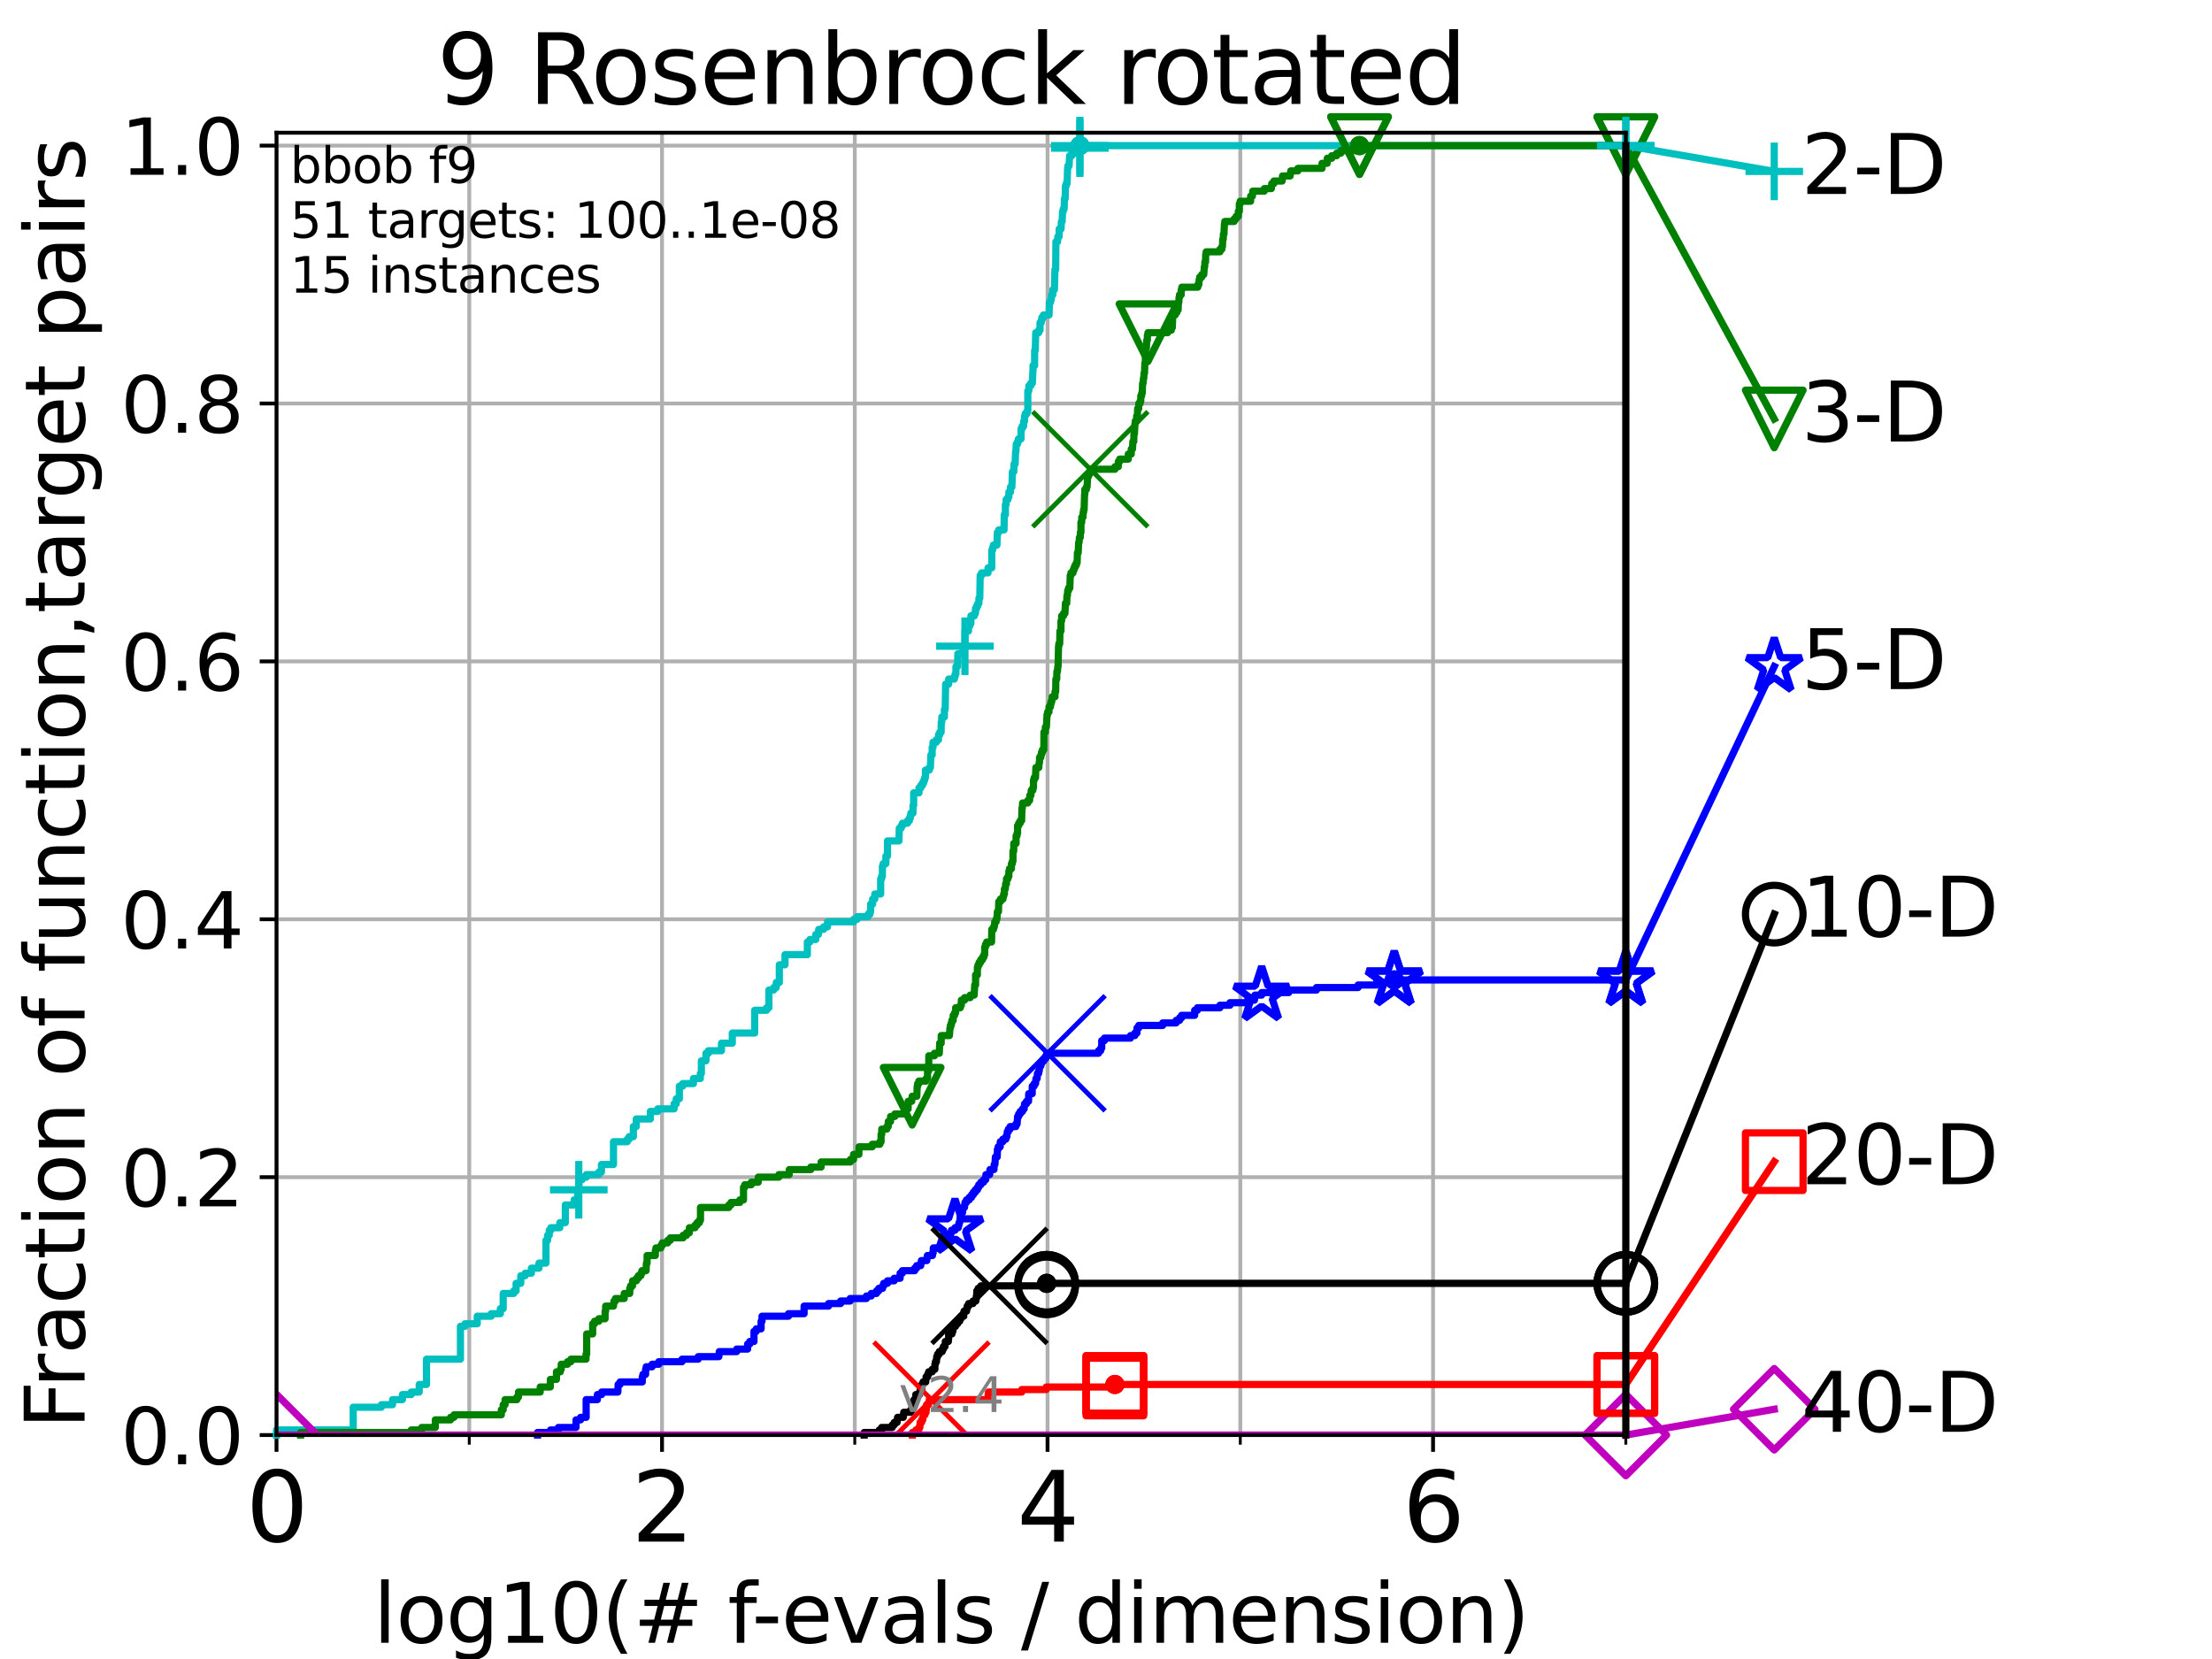 <?xml version="1.0" encoding="utf-8" standalone="no"?>
<!DOCTYPE svg PUBLIC "-//W3C//DTD SVG 1.1//EN"
  "http://www.w3.org/Graphics/SVG/1.1/DTD/svg11.dtd">
<svg height="345.6pt" version="1.1" viewBox="0 0 460.8 345.6" width="460.8pt" xmlns="http://www.w3.org/2000/svg" xmlns:xlink="http://www.w3.org/1999/xlink">
 <defs>
  <style type="text/css">*{stroke-linecap:butt;stroke-linejoin:round;}</style>
 </defs>
 <g id="figure_1">
  <g id="patch_1">
   <path d="M 0 345.6 
L 460.8 345.6 
L 460.8 0 
L 0 0 
z
" style="fill:#ffffff;"/>
  </g>
  <g id="axes_1">
   <g id="patch_2">
    <path d="M 57.6 298.944 
L 338.688 298.944 
L 338.688 27.648 
L 57.6 27.648 
z
" style="fill:#ffffff;"/>
   </g>
   <g id="matplotlib.axis_1">
    <g id="xtick_1">
     <g id="line2d_1">
      <path clip-path="url(#p81c4543236)" d="M 57.6 298.944 
L 57.6 27.648 
" style="fill:none;stroke:#b0b0b0;stroke-linecap:square;stroke-width:0.8;"/>
     </g>
     <g id="line2d_2">
      <defs>
       <path d="M 0 0 
L 0 3.5 
" id="mf8de565509" style="stroke:#000000;stroke-width:0.8;"/>
      </defs>
      <g>
       <use style="stroke:#000000;stroke-width:0.8;" x="57.6" xlink:href="#mf8de565509" y="298.944"/>
      </g>
     </g>
     <g id="text_1">
      <!-- 0 -->
      <g transform="translate(51.237 321.141)scale(0.2 -0.2)">
       <defs>
        <path d="M 2034 4250 
Q 1547 4250 1301 3770 
Q 1056 3291 1056 2328 
Q 1056 1369 1301 889 
Q 1547 409 2034 409 
Q 2525 409 2770 889 
Q 3016 1369 3016 2328 
Q 3016 3291 2770 3770 
Q 2525 4250 2034 4250 
z
M 2034 4750 
Q 2819 4750 3233 4129 
Q 3647 3509 3647 2328 
Q 3647 1150 3233 529 
Q 2819 -91 2034 -91 
Q 1250 -91 836 529 
Q 422 1150 422 2328 
Q 422 3509 836 4129 
Q 1250 4750 2034 4750 
z
" id="DejaVuSans-30" transform="scale(0.016)"/>
       </defs>
       <use xlink:href="#DejaVuSans-30"/>
      </g>
     </g>
    </g>
    <g id="xtick_2">
     <g id="line2d_3">
      <path clip-path="url(#p81c4543236)" d="M 137.911 298.944 
L 137.911 27.648 
" style="fill:none;stroke:#b0b0b0;stroke-linecap:square;stroke-width:0.8;"/>
     </g>
     <g id="line2d_4">
      <g>
       <use style="stroke:#000000;stroke-width:0.8;" x="137.911" xlink:href="#mf8de565509" y="298.944"/>
      </g>
     </g>
     <g id="text_2">
      <!-- 2 -->
      <g transform="translate(131.548 321.141)scale(0.2 -0.2)">
       <defs>
        <path d="M 1228 531 
L 3431 531 
L 3431 0 
L 469 0 
L 469 531 
Q 828 903 1448 1529 
Q 2069 2156 2228 2338 
Q 2531 2678 2651 2914 
Q 2772 3150 2772 3378 
Q 2772 3750 2511 3984 
Q 2250 4219 1831 4219 
Q 1534 4219 1204 4116 
Q 875 4013 500 3803 
L 500 4441 
Q 881 4594 1212 4672 
Q 1544 4750 1819 4750 
Q 2544 4750 2975 4387 
Q 3406 4025 3406 3419 
Q 3406 3131 3298 2873 
Q 3191 2616 2906 2266 
Q 2828 2175 2409 1742 
Q 1991 1309 1228 531 
z
" id="DejaVuSans-32" transform="scale(0.016)"/>
       </defs>
       <use xlink:href="#DejaVuSans-32"/>
      </g>
     </g>
    </g>
    <g id="xtick_3">
     <g id="line2d_5">
      <path clip-path="url(#p81c4543236)" d="M 218.222 298.944 
L 218.222 27.648 
" style="fill:none;stroke:#b0b0b0;stroke-linecap:square;stroke-width:0.8;"/>
     </g>
     <g id="line2d_6">
      <g>
       <use style="stroke:#000000;stroke-width:0.8;" x="218.222" xlink:href="#mf8de565509" y="298.944"/>
      </g>
     </g>
     <g id="text_3">
      <!-- 4 -->
      <g transform="translate(211.859 321.141)scale(0.2 -0.2)">
       <defs>
        <path d="M 2419 4116 
L 825 1625 
L 2419 1625 
L 2419 4116 
z
M 2253 4666 
L 3047 4666 
L 3047 1625 
L 3713 1625 
L 3713 1100 
L 3047 1100 
L 3047 0 
L 2419 0 
L 2419 1100 
L 313 1100 
L 313 1709 
L 2253 4666 
z
" id="DejaVuSans-34" transform="scale(0.016)"/>
       </defs>
       <use xlink:href="#DejaVuSans-34"/>
      </g>
     </g>
    </g>
    <g id="xtick_4">
     <g id="line2d_7">
      <path clip-path="url(#p81c4543236)" d="M 298.533 298.944 
L 298.533 27.648 
" style="fill:none;stroke:#b0b0b0;stroke-linecap:square;stroke-width:0.8;"/>
     </g>
     <g id="line2d_8">
      <g>
       <use style="stroke:#000000;stroke-width:0.8;" x="298.533" xlink:href="#mf8de565509" y="298.944"/>
      </g>
     </g>
     <g id="text_4">
      <!-- 6 -->
      <g transform="translate(292.17 321.141)scale(0.2 -0.2)">
       <defs>
        <path d="M 2113 2584 
Q 1688 2584 1439 2293 
Q 1191 2003 1191 1497 
Q 1191 994 1439 701 
Q 1688 409 2113 409 
Q 2538 409 2786 701 
Q 3034 994 3034 1497 
Q 3034 2003 2786 2293 
Q 2538 2584 2113 2584 
z
M 3366 4563 
L 3366 3988 
Q 3128 4100 2886 4159 
Q 2644 4219 2406 4219 
Q 1781 4219 1451 3797 
Q 1122 3375 1075 2522 
Q 1259 2794 1537 2939 
Q 1816 3084 2150 3084 
Q 2853 3084 3261 2657 
Q 3669 2231 3669 1497 
Q 3669 778 3244 343 
Q 2819 -91 2113 -91 
Q 1303 -91 875 529 
Q 447 1150 447 2328 
Q 447 3434 972 4092 
Q 1497 4750 2381 4750 
Q 2619 4750 2861 4703 
Q 3103 4656 3366 4563 
z
" id="DejaVuSans-36" transform="scale(0.016)"/>
       </defs>
       <use xlink:href="#DejaVuSans-36"/>
      </g>
     </g>
    </g>
    <g id="xtick_5">
     <g id="line2d_9">
      <path clip-path="url(#p81c4543236)" d="M 97.755 298.944 
L 97.755 27.648 
" style="fill:none;stroke:#b0b0b0;stroke-linecap:square;stroke-width:0.8;"/>
     </g>
     <g id="line2d_10">
      <defs>
       <path d="M 0 0 
L 0 2 
" id="mf842669d8f" style="stroke:#000000;stroke-width:0.6;"/>
      </defs>
      <g>
       <use style="stroke:#000000;stroke-width:0.6;" x="97.755" xlink:href="#mf842669d8f" y="298.944"/>
      </g>
     </g>
    </g>
    <g id="xtick_6">
     <g id="line2d_11">
      <path clip-path="url(#p81c4543236)" d="M 178.066 298.944 
L 178.066 27.648 
" style="fill:none;stroke:#b0b0b0;stroke-linecap:square;stroke-width:0.8;"/>
     </g>
     <g id="line2d_12">
      <g>
       <use style="stroke:#000000;stroke-width:0.6;" x="178.066" xlink:href="#mf842669d8f" y="298.944"/>
      </g>
     </g>
    </g>
    <g id="xtick_7">
     <g id="line2d_13">
      <path clip-path="url(#p81c4543236)" d="M 258.377 298.944 
L 258.377 27.648 
" style="fill:none;stroke:#b0b0b0;stroke-linecap:square;stroke-width:0.8;"/>
     </g>
     <g id="line2d_14">
      <g>
       <use style="stroke:#000000;stroke-width:0.6;" x="258.377" xlink:href="#mf842669d8f" y="298.944"/>
      </g>
     </g>
    </g>
    <g id="xtick_8">
     <g id="line2d_15">
      <path clip-path="url(#p81c4543236)" d="M 338.688 298.944 
L 338.688 27.648 
" style="fill:none;stroke:#b0b0b0;stroke-linecap:square;stroke-width:0.8;"/>
     </g>
     <g id="line2d_16">
      <g>
       <use style="stroke:#000000;stroke-width:0.6;" x="338.688" xlink:href="#mf842669d8f" y="298.944"/>
      </g>
     </g>
    </g>
    <g id="text_5">
     <!-- log10(# f-evals / dimension) -->
     <g transform="translate(77.764 342.218)scale(0.17 -0.17)">
      <defs>
       <path d="M 603 4863 
L 1178 4863 
L 1178 0 
L 603 0 
L 603 4863 
z
" id="DejaVuSans-6c" transform="scale(0.016)"/>
       <path d="M 1959 3097 
Q 1497 3097 1228 2736 
Q 959 2375 959 1747 
Q 959 1119 1226 758 
Q 1494 397 1959 397 
Q 2419 397 2687 759 
Q 2956 1122 2956 1747 
Q 2956 2369 2687 2733 
Q 2419 3097 1959 3097 
z
M 1959 3584 
Q 2709 3584 3137 3096 
Q 3566 2609 3566 1747 
Q 3566 888 3137 398 
Q 2709 -91 1959 -91 
Q 1206 -91 779 398 
Q 353 888 353 1747 
Q 353 2609 779 3096 
Q 1206 3584 1959 3584 
z
" id="DejaVuSans-6f" transform="scale(0.016)"/>
       <path d="M 2906 1791 
Q 2906 2416 2648 2759 
Q 2391 3103 1925 3103 
Q 1463 3103 1205 2759 
Q 947 2416 947 1791 
Q 947 1169 1205 825 
Q 1463 481 1925 481 
Q 2391 481 2648 825 
Q 2906 1169 2906 1791 
z
M 3481 434 
Q 3481 -459 3084 -895 
Q 2688 -1331 1869 -1331 
Q 1566 -1331 1297 -1286 
Q 1028 -1241 775 -1147 
L 775 -588 
Q 1028 -725 1275 -790 
Q 1522 -856 1778 -856 
Q 2344 -856 2625 -561 
Q 2906 -266 2906 331 
L 2906 616 
Q 2728 306 2450 153 
Q 2172 0 1784 0 
Q 1141 0 747 490 
Q 353 981 353 1791 
Q 353 2603 747 3093 
Q 1141 3584 1784 3584 
Q 2172 3584 2450 3431 
Q 2728 3278 2906 2969 
L 2906 3500 
L 3481 3500 
L 3481 434 
z
" id="DejaVuSans-67" transform="scale(0.016)"/>
       <path d="M 794 531 
L 1825 531 
L 1825 4091 
L 703 3866 
L 703 4441 
L 1819 4666 
L 2450 4666 
L 2450 531 
L 3481 531 
L 3481 0 
L 794 0 
L 794 531 
z
" id="DejaVuSans-31" transform="scale(0.016)"/>
       <path d="M 1984 4856 
Q 1566 4138 1362 3434 
Q 1159 2731 1159 2009 
Q 1159 1288 1364 580 
Q 1569 -128 1984 -844 
L 1484 -844 
Q 1016 -109 783 600 
Q 550 1309 550 2009 
Q 550 2706 781 3412 
Q 1013 4119 1484 4856 
L 1984 4856 
z
" id="DejaVuSans-28" transform="scale(0.016)"/>
       <path d="M 3272 2816 
L 2363 2816 
L 2100 1772 
L 3016 1772 
L 3272 2816 
z
M 2803 4594 
L 2478 3297 
L 3391 3297 
L 3719 4594 
L 4219 4594 
L 3897 3297 
L 4872 3297 
L 4872 2816 
L 3775 2816 
L 3519 1772 
L 4513 1772 
L 4513 1294 
L 3397 1294 
L 3072 0 
L 2572 0 
L 2894 1294 
L 1978 1294 
L 1656 0 
L 1153 0 
L 1478 1294 
L 494 1294 
L 494 1772 
L 1594 1772 
L 1856 2816 
L 850 2816 
L 850 3297 
L 1978 3297 
L 2297 4594 
L 2803 4594 
z
" id="DejaVuSans-23" transform="scale(0.016)"/>
       <path id="DejaVuSans-20" transform="scale(0.016)"/>
       <path d="M 2375 4863 
L 2375 4384 
L 1825 4384 
Q 1516 4384 1395 4259 
Q 1275 4134 1275 3809 
L 1275 3500 
L 2222 3500 
L 2222 3053 
L 1275 3053 
L 1275 0 
L 697 0 
L 697 3053 
L 147 3053 
L 147 3500 
L 697 3500 
L 697 3744 
Q 697 4328 969 4595 
Q 1241 4863 1831 4863 
L 2375 4863 
z
" id="DejaVuSans-66" transform="scale(0.016)"/>
       <path d="M 313 2009 
L 1997 2009 
L 1997 1497 
L 313 1497 
L 313 2009 
z
" id="DejaVuSans-2d" transform="scale(0.016)"/>
       <path d="M 3597 1894 
L 3597 1613 
L 953 1613 
Q 991 1019 1311 708 
Q 1631 397 2203 397 
Q 2534 397 2845 478 
Q 3156 559 3463 722 
L 3463 178 
Q 3153 47 2828 -22 
Q 2503 -91 2169 -91 
Q 1331 -91 842 396 
Q 353 884 353 1716 
Q 353 2575 817 3079 
Q 1281 3584 2069 3584 
Q 2775 3584 3186 3129 
Q 3597 2675 3597 1894 
z
M 3022 2063 
Q 3016 2534 2758 2815 
Q 2500 3097 2075 3097 
Q 1594 3097 1305 2825 
Q 1016 2553 972 2059 
L 3022 2063 
z
" id="DejaVuSans-65" transform="scale(0.016)"/>
       <path d="M 191 3500 
L 800 3500 
L 1894 563 
L 2988 3500 
L 3597 3500 
L 2284 0 
L 1503 0 
L 191 3500 
z
" id="DejaVuSans-76" transform="scale(0.016)"/>
       <path d="M 2194 1759 
Q 1497 1759 1228 1600 
Q 959 1441 959 1056 
Q 959 750 1161 570 
Q 1363 391 1709 391 
Q 2188 391 2477 730 
Q 2766 1069 2766 1631 
L 2766 1759 
L 2194 1759 
z
M 3341 1997 
L 3341 0 
L 2766 0 
L 2766 531 
Q 2569 213 2275 61 
Q 1981 -91 1556 -91 
Q 1019 -91 701 211 
Q 384 513 384 1019 
Q 384 1609 779 1909 
Q 1175 2209 1959 2209 
L 2766 2209 
L 2766 2266 
Q 2766 2663 2505 2880 
Q 2244 3097 1772 3097 
Q 1472 3097 1187 3025 
Q 903 2953 641 2809 
L 641 3341 
Q 956 3463 1253 3523 
Q 1550 3584 1831 3584 
Q 2591 3584 2966 3190 
Q 3341 2797 3341 1997 
z
" id="DejaVuSans-61" transform="scale(0.016)"/>
       <path d="M 2834 3397 
L 2834 2853 
Q 2591 2978 2328 3040 
Q 2066 3103 1784 3103 
Q 1356 3103 1142 2972 
Q 928 2841 928 2578 
Q 928 2378 1081 2264 
Q 1234 2150 1697 2047 
L 1894 2003 
Q 2506 1872 2764 1633 
Q 3022 1394 3022 966 
Q 3022 478 2636 193 
Q 2250 -91 1575 -91 
Q 1294 -91 989 -36 
Q 684 19 347 128 
L 347 722 
Q 666 556 975 473 
Q 1284 391 1588 391 
Q 1994 391 2212 530 
Q 2431 669 2431 922 
Q 2431 1156 2273 1281 
Q 2116 1406 1581 1522 
L 1381 1569 
Q 847 1681 609 1914 
Q 372 2147 372 2553 
Q 372 3047 722 3315 
Q 1072 3584 1716 3584 
Q 2034 3584 2315 3537 
Q 2597 3491 2834 3397 
z
" id="DejaVuSans-73" transform="scale(0.016)"/>
       <path d="M 1625 4666 
L 2156 4666 
L 531 -594 
L 0 -594 
L 1625 4666 
z
" id="DejaVuSans-2f" transform="scale(0.016)"/>
       <path d="M 2906 2969 
L 2906 4863 
L 3481 4863 
L 3481 0 
L 2906 0 
L 2906 525 
Q 2725 213 2448 61 
Q 2172 -91 1784 -91 
Q 1150 -91 751 415 
Q 353 922 353 1747 
Q 353 2572 751 3078 
Q 1150 3584 1784 3584 
Q 2172 3584 2448 3432 
Q 2725 3281 2906 2969 
z
M 947 1747 
Q 947 1113 1208 752 
Q 1469 391 1925 391 
Q 2381 391 2643 752 
Q 2906 1113 2906 1747 
Q 2906 2381 2643 2742 
Q 2381 3103 1925 3103 
Q 1469 3103 1208 2742 
Q 947 2381 947 1747 
z
" id="DejaVuSans-64" transform="scale(0.016)"/>
       <path d="M 603 3500 
L 1178 3500 
L 1178 0 
L 603 0 
L 603 3500 
z
M 603 4863 
L 1178 4863 
L 1178 4134 
L 603 4134 
L 603 4863 
z
" id="DejaVuSans-69" transform="scale(0.016)"/>
       <path d="M 3328 2828 
Q 3544 3216 3844 3400 
Q 4144 3584 4550 3584 
Q 5097 3584 5394 3201 
Q 5691 2819 5691 2113 
L 5691 0 
L 5113 0 
L 5113 2094 
Q 5113 2597 4934 2840 
Q 4756 3084 4391 3084 
Q 3944 3084 3684 2787 
Q 3425 2491 3425 1978 
L 3425 0 
L 2847 0 
L 2847 2094 
Q 2847 2600 2669 2842 
Q 2491 3084 2119 3084 
Q 1678 3084 1418 2786 
Q 1159 2488 1159 1978 
L 1159 0 
L 581 0 
L 581 3500 
L 1159 3500 
L 1159 2956 
Q 1356 3278 1631 3431 
Q 1906 3584 2284 3584 
Q 2666 3584 2933 3390 
Q 3200 3197 3328 2828 
z
" id="DejaVuSans-6d" transform="scale(0.016)"/>
       <path d="M 3513 2113 
L 3513 0 
L 2938 0 
L 2938 2094 
Q 2938 2591 2744 2837 
Q 2550 3084 2163 3084 
Q 1697 3084 1428 2787 
Q 1159 2491 1159 1978 
L 1159 0 
L 581 0 
L 581 3500 
L 1159 3500 
L 1159 2956 
Q 1366 3272 1645 3428 
Q 1925 3584 2291 3584 
Q 2894 3584 3203 3211 
Q 3513 2838 3513 2113 
z
" id="DejaVuSans-6e" transform="scale(0.016)"/>
       <path d="M 513 4856 
L 1013 4856 
Q 1481 4119 1714 3412 
Q 1947 2706 1947 2009 
Q 1947 1309 1714 600 
Q 1481 -109 1013 -844 
L 513 -844 
Q 928 -128 1133 580 
Q 1338 1288 1338 2009 
Q 1338 2731 1133 3434 
Q 928 4138 513 4856 
z
" id="DejaVuSans-29" transform="scale(0.016)"/>
      </defs>
      <use xlink:href="#DejaVuSans-6c"/>
      <use x="27.783" xlink:href="#DejaVuSans-6f"/>
      <use x="88.965" xlink:href="#DejaVuSans-67"/>
      <use x="152.441" xlink:href="#DejaVuSans-31"/>
      <use x="216.064" xlink:href="#DejaVuSans-30"/>
      <use x="279.688" xlink:href="#DejaVuSans-28"/>
      <use x="318.701" xlink:href="#DejaVuSans-23"/>
      <use x="402.49" xlink:href="#DejaVuSans-20"/>
      <use x="434.277" xlink:href="#DejaVuSans-66"/>
      <use x="463.982" xlink:href="#DejaVuSans-2d"/>
      <use x="500.066" xlink:href="#DejaVuSans-65"/>
      <use x="561.59" xlink:href="#DejaVuSans-76"/>
      <use x="620.77" xlink:href="#DejaVuSans-61"/>
      <use x="682.049" xlink:href="#DejaVuSans-6c"/>
      <use x="709.832" xlink:href="#DejaVuSans-73"/>
      <use x="761.932" xlink:href="#DejaVuSans-20"/>
      <use x="793.719" xlink:href="#DejaVuSans-2f"/>
      <use x="827.41" xlink:href="#DejaVuSans-20"/>
      <use x="859.197" xlink:href="#DejaVuSans-64"/>
      <use x="922.674" xlink:href="#DejaVuSans-69"/>
      <use x="950.457" xlink:href="#DejaVuSans-6d"/>
      <use x="1047.869" xlink:href="#DejaVuSans-65"/>
      <use x="1109.393" xlink:href="#DejaVuSans-6e"/>
      <use x="1172.771" xlink:href="#DejaVuSans-73"/>
      <use x="1224.871" xlink:href="#DejaVuSans-69"/>
      <use x="1252.654" xlink:href="#DejaVuSans-6f"/>
      <use x="1313.836" xlink:href="#DejaVuSans-6e"/>
      <use x="1377.215" xlink:href="#DejaVuSans-29"/>
     </g>
    </g>
   </g>
   <g id="matplotlib.axis_2">
    <g id="ytick_1">
     <g id="line2d_17">
      <path clip-path="url(#p81c4543236)" d="M 57.6 298.944 
L 338.688 298.944 
" style="fill:none;stroke:#b0b0b0;stroke-linecap:square;stroke-width:0.8;"/>
     </g>
     <g id="line2d_18">
      <defs>
       <path d="M 0 0 
L -3.5 0 
" id="m96b6865adc" style="stroke:#000000;stroke-width:0.8;"/>
      </defs>
      <g>
       <use style="stroke:#000000;stroke-width:0.8;" x="57.6" xlink:href="#m96b6865adc" y="298.944"/>
      </g>
     </g>
     <g id="text_6">
      <!-- 0.0 -->
      <g transform="translate(25.155 305.023)scale(0.16 -0.16)">
       <defs>
        <path d="M 684 794 
L 1344 794 
L 1344 0 
L 684 0 
L 684 794 
z
" id="DejaVuSans-2e" transform="scale(0.016)"/>
       </defs>
       <use xlink:href="#DejaVuSans-30"/>
       <use x="63.623" xlink:href="#DejaVuSans-2e"/>
       <use x="95.41" xlink:href="#DejaVuSans-30"/>
      </g>
     </g>
    </g>
    <g id="ytick_2">
     <g id="line2d_19">
      <path clip-path="url(#p81c4543236)" d="M 57.6 245.222 
L 338.688 245.222 
" style="fill:none;stroke:#b0b0b0;stroke-linecap:square;stroke-width:0.8;"/>
     </g>
     <g id="line2d_20">
      <g>
       <use style="stroke:#000000;stroke-width:0.8;" x="57.6" xlink:href="#m96b6865adc" y="245.222"/>
      </g>
     </g>
     <g id="text_7">
      <!-- 0.2 -->
      <g transform="translate(25.155 251.301)scale(0.16 -0.16)">
       <use xlink:href="#DejaVuSans-30"/>
       <use x="63.623" xlink:href="#DejaVuSans-2e"/>
       <use x="95.41" xlink:href="#DejaVuSans-32"/>
      </g>
     </g>
    </g>
    <g id="ytick_3">
     <g id="line2d_21">
      <path clip-path="url(#p81c4543236)" d="M 57.6 191.5 
L 338.688 191.5 
" style="fill:none;stroke:#b0b0b0;stroke-linecap:square;stroke-width:0.8;"/>
     </g>
     <g id="line2d_22">
      <g>
       <use style="stroke:#000000;stroke-width:0.8;" x="57.6" xlink:href="#m96b6865adc" y="191.5"/>
      </g>
     </g>
     <g id="text_8">
      <!-- 0.4 -->
      <g transform="translate(25.155 197.579)scale(0.16 -0.16)">
       <use xlink:href="#DejaVuSans-30"/>
       <use x="63.623" xlink:href="#DejaVuSans-2e"/>
       <use x="95.41" xlink:href="#DejaVuSans-34"/>
      </g>
     </g>
    </g>
    <g id="ytick_4">
     <g id="line2d_23">
      <path clip-path="url(#p81c4543236)" d="M 57.6 137.778 
L 338.688 137.778 
" style="fill:none;stroke:#b0b0b0;stroke-linecap:square;stroke-width:0.8;"/>
     </g>
     <g id="line2d_24">
      <g>
       <use style="stroke:#000000;stroke-width:0.8;" x="57.6" xlink:href="#m96b6865adc" y="137.778"/>
      </g>
     </g>
     <g id="text_9">
      <!-- 0.6 -->
      <g transform="translate(25.155 143.857)scale(0.16 -0.16)">
       <use xlink:href="#DejaVuSans-30"/>
       <use x="63.623" xlink:href="#DejaVuSans-2e"/>
       <use x="95.41" xlink:href="#DejaVuSans-36"/>
      </g>
     </g>
    </g>
    <g id="ytick_5">
     <g id="line2d_25">
      <path clip-path="url(#p81c4543236)" d="M 57.6 84.056 
L 338.688 84.056 
" style="fill:none;stroke:#b0b0b0;stroke-linecap:square;stroke-width:0.8;"/>
     </g>
     <g id="line2d_26">
      <g>
       <use style="stroke:#000000;stroke-width:0.8;" x="57.6" xlink:href="#m96b6865adc" y="84.056"/>
      </g>
     </g>
     <g id="text_10">
      <!-- 0.8 -->
      <g transform="translate(25.155 90.135)scale(0.16 -0.16)">
       <defs>
        <path d="M 2034 2216 
Q 1584 2216 1326 1975 
Q 1069 1734 1069 1313 
Q 1069 891 1326 650 
Q 1584 409 2034 409 
Q 2484 409 2743 651 
Q 3003 894 3003 1313 
Q 3003 1734 2745 1975 
Q 2488 2216 2034 2216 
z
M 1403 2484 
Q 997 2584 770 2862 
Q 544 3141 544 3541 
Q 544 4100 942 4425 
Q 1341 4750 2034 4750 
Q 2731 4750 3128 4425 
Q 3525 4100 3525 3541 
Q 3525 3141 3298 2862 
Q 3072 2584 2669 2484 
Q 3125 2378 3379 2068 
Q 3634 1759 3634 1313 
Q 3634 634 3220 271 
Q 2806 -91 2034 -91 
Q 1263 -91 848 271 
Q 434 634 434 1313 
Q 434 1759 690 2068 
Q 947 2378 1403 2484 
z
M 1172 3481 
Q 1172 3119 1398 2916 
Q 1625 2713 2034 2713 
Q 2441 2713 2670 2916 
Q 2900 3119 2900 3481 
Q 2900 3844 2670 4047 
Q 2441 4250 2034 4250 
Q 1625 4250 1398 4047 
Q 1172 3844 1172 3481 
z
" id="DejaVuSans-38" transform="scale(0.016)"/>
       </defs>
       <use xlink:href="#DejaVuSans-30"/>
       <use x="63.623" xlink:href="#DejaVuSans-2e"/>
       <use x="95.41" xlink:href="#DejaVuSans-38"/>
      </g>
     </g>
    </g>
    <g id="ytick_6">
     <g id="line2d_27">
      <path clip-path="url(#p81c4543236)" d="M 57.6 30.334 
L 338.688 30.334 
" style="fill:none;stroke:#b0b0b0;stroke-linecap:square;stroke-width:0.8;"/>
     </g>
     <g id="line2d_28">
      <g>
       <use style="stroke:#000000;stroke-width:0.8;" x="57.6" xlink:href="#m96b6865adc" y="30.334"/>
      </g>
     </g>
     <g id="text_11">
      <!-- 1.0 -->
      <g transform="translate(25.155 36.413)scale(0.16 -0.16)">
       <use xlink:href="#DejaVuSans-31"/>
       <use x="63.623" xlink:href="#DejaVuSans-2e"/>
       <use x="95.41" xlink:href="#DejaVuSans-30"/>
      </g>
     </g>
    </g>
    <g id="text_12">
     <!-- Fraction of function,target pairs -->
     <g transform="translate(17.62 297.681)rotate(-90)scale(0.17 -0.17)">
      <defs>
       <path d="M 628 4666 
L 3309 4666 
L 3309 4134 
L 1259 4134 
L 1259 2759 
L 3109 2759 
L 3109 2228 
L 1259 2228 
L 1259 0 
L 628 0 
L 628 4666 
z
" id="DejaVuSans-46" transform="scale(0.016)"/>
       <path d="M 2631 2963 
Q 2534 3019 2420 3045 
Q 2306 3072 2169 3072 
Q 1681 3072 1420 2755 
Q 1159 2438 1159 1844 
L 1159 0 
L 581 0 
L 581 3500 
L 1159 3500 
L 1159 2956 
Q 1341 3275 1631 3429 
Q 1922 3584 2338 3584 
Q 2397 3584 2469 3576 
Q 2541 3569 2628 3553 
L 2631 2963 
z
" id="DejaVuSans-72" transform="scale(0.016)"/>
       <path d="M 3122 3366 
L 3122 2828 
Q 2878 2963 2633 3030 
Q 2388 3097 2138 3097 
Q 1578 3097 1268 2742 
Q 959 2388 959 1747 
Q 959 1106 1268 751 
Q 1578 397 2138 397 
Q 2388 397 2633 464 
Q 2878 531 3122 666 
L 3122 134 
Q 2881 22 2623 -34 
Q 2366 -91 2075 -91 
Q 1284 -91 818 406 
Q 353 903 353 1747 
Q 353 2603 823 3093 
Q 1294 3584 2113 3584 
Q 2378 3584 2631 3529 
Q 2884 3475 3122 3366 
z
" id="DejaVuSans-63" transform="scale(0.016)"/>
       <path d="M 1172 4494 
L 1172 3500 
L 2356 3500 
L 2356 3053 
L 1172 3053 
L 1172 1153 
Q 1172 725 1289 603 
Q 1406 481 1766 481 
L 2356 481 
L 2356 0 
L 1766 0 
Q 1100 0 847 248 
Q 594 497 594 1153 
L 594 3053 
L 172 3053 
L 172 3500 
L 594 3500 
L 594 4494 
L 1172 4494 
z
" id="DejaVuSans-74" transform="scale(0.016)"/>
       <path d="M 544 1381 
L 544 3500 
L 1119 3500 
L 1119 1403 
Q 1119 906 1312 657 
Q 1506 409 1894 409 
Q 2359 409 2629 706 
Q 2900 1003 2900 1516 
L 2900 3500 
L 3475 3500 
L 3475 0 
L 2900 0 
L 2900 538 
Q 2691 219 2414 64 
Q 2138 -91 1772 -91 
Q 1169 -91 856 284 
Q 544 659 544 1381 
z
M 1991 3584 
L 1991 3584 
z
" id="DejaVuSans-75" transform="scale(0.016)"/>
       <path d="M 750 794 
L 1409 794 
L 1409 256 
L 897 -744 
L 494 -744 
L 750 256 
L 750 794 
z
" id="DejaVuSans-2c" transform="scale(0.016)"/>
       <path d="M 1159 525 
L 1159 -1331 
L 581 -1331 
L 581 3500 
L 1159 3500 
L 1159 2969 
Q 1341 3281 1617 3432 
Q 1894 3584 2278 3584 
Q 2916 3584 3314 3078 
Q 3713 2572 3713 1747 
Q 3713 922 3314 415 
Q 2916 -91 2278 -91 
Q 1894 -91 1617 61 
Q 1341 213 1159 525 
z
M 3116 1747 
Q 3116 2381 2855 2742 
Q 2594 3103 2138 3103 
Q 1681 3103 1420 2742 
Q 1159 2381 1159 1747 
Q 1159 1113 1420 752 
Q 1681 391 2138 391 
Q 2594 391 2855 752 
Q 3116 1113 3116 1747 
z
" id="DejaVuSans-70" transform="scale(0.016)"/>
      </defs>
      <use xlink:href="#DejaVuSans-46"/>
      <use x="50.27" xlink:href="#DejaVuSans-72"/>
      <use x="91.383" xlink:href="#DejaVuSans-61"/>
      <use x="152.662" xlink:href="#DejaVuSans-63"/>
      <use x="207.643" xlink:href="#DejaVuSans-74"/>
      <use x="246.852" xlink:href="#DejaVuSans-69"/>
      <use x="274.635" xlink:href="#DejaVuSans-6f"/>
      <use x="335.816" xlink:href="#DejaVuSans-6e"/>
      <use x="399.195" xlink:href="#DejaVuSans-20"/>
      <use x="430.982" xlink:href="#DejaVuSans-6f"/>
      <use x="492.164" xlink:href="#DejaVuSans-66"/>
      <use x="527.369" xlink:href="#DejaVuSans-20"/>
      <use x="559.156" xlink:href="#DejaVuSans-66"/>
      <use x="594.361" xlink:href="#DejaVuSans-75"/>
      <use x="657.74" xlink:href="#DejaVuSans-6e"/>
      <use x="721.119" xlink:href="#DejaVuSans-63"/>
      <use x="776.1" xlink:href="#DejaVuSans-74"/>
      <use x="815.309" xlink:href="#DejaVuSans-69"/>
      <use x="843.092" xlink:href="#DejaVuSans-6f"/>
      <use x="904.273" xlink:href="#DejaVuSans-6e"/>
      <use x="967.652" xlink:href="#DejaVuSans-2c"/>
      <use x="999.439" xlink:href="#DejaVuSans-74"/>
      <use x="1038.648" xlink:href="#DejaVuSans-61"/>
      <use x="1099.928" xlink:href="#DejaVuSans-72"/>
      <use x="1139.291" xlink:href="#DejaVuSans-67"/>
      <use x="1202.768" xlink:href="#DejaVuSans-65"/>
      <use x="1264.291" xlink:href="#DejaVuSans-74"/>
      <use x="1303.5" xlink:href="#DejaVuSans-20"/>
      <use x="1335.287" xlink:href="#DejaVuSans-70"/>
      <use x="1398.764" xlink:href="#DejaVuSans-61"/>
      <use x="1460.043" xlink:href="#DejaVuSans-69"/>
      <use x="1487.826" xlink:href="#DejaVuSans-72"/>
      <use x="1528.939" xlink:href="#DejaVuSans-73"/>
     </g>
    </g>
   </g>
   <g id="line2d_29">
    <defs>
     <path d="M 0 1.5 
C 0.398 1.5 0.779 1.342 1.061 1.061 
C 1.342 0.779 1.5 0.398 1.5 0 
C 1.5 -0.398 1.342 -0.779 1.061 -1.061 
C 0.779 -1.342 0.398 -1.5 0 -1.5 
C -0.398 -1.5 -0.779 -1.342 -1.061 -1.061 
C -1.342 -0.779 -1.5 -0.398 -1.5 0 
C -1.5 0.398 -1.342 0.779 -1.061 1.061 
C -0.779 1.342 -0.398 1.5 0 1.5 
z
" id="ma3450db8a1" style="stroke:#00bfbf;"/>
    </defs>
    <g>
     <use style="fill:#00bfbf;stroke:#00bfbf;" x="224.962" xlink:href="#ma3450db8a1" y="30.334"/>
     <use style="fill:#00bfbf;stroke:#00bfbf;" x="224.962" xlink:href="#ma3450db8a1" y="30.334"/>
    </g>
   </g>
   <g id="line2d_30">
    <path d="M 57.6 298.944 
L 57.6 297.891 
L 73.579 297.891 
L 73.579 293.15 
L 79.447 293.15 
L 79.447 292.624 
L 81.776 292.624 
L 81.776 291.57 
L 83.83 291.57 
L 83.83 290.517 
L 85.667 290.517 
L 85.667 289.99 
L 87.33 289.99 
L 87.33 288.41 
L 88.847 288.41 
L 88.847 283.143 
L 95.918 283.143 
L 95.918 276.296 
L 96.861 276.296 
L 96.861 275.77 
L 99.418 275.77 
L 99.418 274.19 
L 102.331 274.19 
L 102.331 273.663 
L 104.235 273.663 
L 104.235 272.61 
L 104.826 272.61 
L 104.826 269.45 
L 107.009 269.45 
L 107.009 268.923 
L 107.515 268.923 
L 107.515 267.343 
L 108.484 267.343 
L 108.484 265.763 
L 109.402 265.763 
L 109.402 265.236 
L 110.694 265.236 
L 110.694 264.183 
L 112.281 264.183 
L 112.281 263.129 
L 113.735 263.129 
L 113.735 258.389 
L 114.08 258.389 
L 114.08 257.336 
L 114.419 257.336 
L 114.419 256.282 
L 114.751 256.282 
L 114.751 255.756 
L 116.621 255.756 
L 116.621 254.702 
L 117.765 254.702 
L 117.765 251.016 
L 119.603 251.016 
L 119.603 249.962 
L 120.335 249.962 
L 120.335 247.855 
L 120.572 247.855 
L 120.572 245.749 
L 121.265 245.749 
L 121.265 245.222 
L 122.148 245.222 
L 122.148 244.695 
L 124.744 244.695 
L 124.744 244.169 
L 125.292 244.169 
L 125.292 242.589 
L 127.799 242.589 
L 127.799 237.848 
L 130.665 237.848 
L 130.665 237.322 
L 131.056 237.322 
L 131.056 236.795 
L 131.938 236.795 
L 131.938 234.688 
L 132.542 234.688 
L 132.542 233.108 
L 135.482 233.108 
L 135.482 231.528 
L 137.016 231.528 
L 137.016 231.001 
L 140.424 231.001 
L 140.424 229.948 
L 140.871 229.948 
L 140.871 228.895 
L 141.521 228.895 
L 141.521 226.261 
L 142.216 226.261 
L 142.216 225.735 
L 144.451 225.735 
L 144.451 224.681 
L 145.888 224.681 
L 145.888 223.628 
L 146.107 223.628 
L 146.107 220.994 
L 147.062 220.994 
L 147.062 219.414 
L 147.57 219.414 
L 147.57 218.888 
L 150.301 218.888 
L 150.301 217.308 
L 152.55 217.308 
L 152.55 215.201 
L 157.215 215.201 
L 157.215 210.461 
L 159.683 210.461 
L 159.683 209.934 
L 160.177 209.934 
L 160.177 206.247 
L 161.169 206.247 
L 161.169 205.721 
L 161.712 205.721 
L 161.712 204.667 
L 162.346 204.667 
L 162.346 200.98 
L 163.53 200.98 
L 163.53 198.874 
L 168.187 198.874 
L 168.187 196.24 
L 168.716 196.24 
L 168.716 195.714 
L 169.939 195.714 
L 169.939 194.66 
L 170.5 194.66 
L 170.554 193.607 
L 171.57 193.607 
L 171.57 193.08 
L 172.386 193.08 
L 172.386 192.027 
L 177.847 192.027 
L 177.847 191.5 
L 178.573 191.5 
L 178.573 190.973 
L 180.834 190.973 
L 180.834 190.447 
L 181.231 190.447 
L 181.231 189.92 
L 181.369 189.92 
L 181.369 188.34 
L 181.782 188.34 
L 181.782 187.287 
L 182.235 187.287 
L 182.235 186.233 
L 183.461 186.233 
L 183.461 183.073 
L 183.652 183.073 
L 183.652 182.546 
L 183.822 182.546 
L 183.822 180.44 
L 183.978 180.44 
L 183.978 179.913 
L 184.546 179.913 
L 184.546 178.333 
L 184.88 178.333 
L 184.88 175.173 
L 187.269 175.173 
L 187.335 172.539 
L 187.731 172.539 
L 187.731 172.013 
L 187.994 172.013 
L 187.994 171.486 
L 189.057 171.486 
L 189.057 170.959 
L 189.442 170.959 
L 189.442 170.433 
L 189.623 170.433 
L 189.623 169.906 
L 189.748 169.906 
L 189.748 169.379 
L 190.193 169.379 
L 190.193 167.799 
L 190.332 167.799 
L 190.332 165.166 
L 191.44 165.166 
L 191.44 164.112 
L 191.836 164.112 
L 191.836 163.586 
L 192.177 163.586 
L 192.177 163.059 
L 192.443 163.059 
L 192.443 162.532 
L 192.622 162.532 
L 192.622 162.006 
L 192.78 162.006 
L 192.78 160.426 
L 193.586 160.426 
L 193.586 159.899 
L 193.814 159.899 
L 193.92 157.265 
L 194.188 157.265 
L 194.188 155.685 
L 194.364 155.685 
L 194.364 154.632 
L 195.045 154.632 
L 195.045 154.105 
L 195.504 154.105 
L 195.504 153.052 
L 195.774 153.052 
L 195.774 152.525 
L 196.053 152.525 
L 196.081 150.419 
L 196.193 150.419 
L 196.193 149.365 
L 196.736 149.365 
L 196.736 147.785 
L 196.897 147.785 
L 196.991 142.518 
L 197.622 142.518 
L 197.622 141.465 
L 198.821 141.465 
L 198.821 140.938 
L 198.967 140.938 
L 198.967 140.411 
L 199.139 140.411 
L 199.139 138.831 
L 199.49 138.831 
L 199.531 136.198 
L 200.528 136.198 
L 200.528 135.671 
L 200.899 135.671 
L 200.923 134.618 
L 201.016 134.618 
L 201.016 131.458 
L 201.751 131.458 
L 201.751 130.404 
L 202.032 130.404 
L 202.032 129.878 
L 202.26 129.878 
L 202.26 128.298 
L 202.979 128.298 
L 202.979 127.771 
L 203.213 127.771 
L 203.213 126.718 
L 203.469 126.718 
L 203.469 126.191 
L 203.707 126.191 
L 203.707 125.664 
L 203.93 125.664 
L 203.93 124.611 
L 204.107 124.611 
L 204.189 119.871 
L 204.479 119.871 
L 204.479 119.344 
L 205.824 119.344 
L 205.824 118.291 
L 206.605 118.291 
L 206.605 114.604 
L 206.774 114.604 
L 206.774 114.077 
L 206.935 114.077 
L 206.935 113.55 
L 207.685 113.55 
L 207.767 110.917 
L 208.046 110.917 
L 208.046 110.39 
L 209.161 110.39 
L 209.207 107.23 
L 209.441 107.23 
L 209.441 105.124 
L 209.597 105.124 
L 209.597 104.07 
L 209.971 104.07 
L 209.971 103.543 
L 210.166 103.543 
L 210.166 102.49 
L 210.511 102.49 
L 210.511 101.437 
L 210.801 101.437 
L 210.904 98.277 
L 211.2 98.277 
L 211.229 96.697 
L 211.463 96.697 
L 211.568 94.063 
L 211.635 94.063 
L 211.705 92.483 
L 211.975 92.483 
L 211.975 91.956 
L 212.154 91.956 
L 212.154 91.43 
L 212.698 91.43 
L 212.698 89.323 
L 212.925 89.323 
L 212.925 88.796 
L 213.249 88.796 
L 213.249 87.743 
L 213.431 87.743 
L 213.431 86.69 
L 213.573 86.69 
L 213.573 86.163 
L 213.949 86.163 
L 213.949 85.636 
L 214.113 85.636 
L 214.113 81.423 
L 214.326 81.423 
L 214.326 80.369 
L 214.721 80.369 
L 214.721 79.843 
L 215.061 79.843 
L 215.169 77.209 
L 215.194 77.209 
L 215.194 76.156 
L 215.526 76.156 
L 215.538 72.996 
L 215.67 72.996 
L 215.757 69.309 
L 216.388 69.309 
L 216.388 68.782 
L 216.655 68.782 
L 216.655 67.202 
L 216.916 67.202 
L 216.916 66.675 
L 217.035 66.675 
L 217.035 66.149 
L 217.359 66.149 
L 217.359 65.622 
L 218.543 65.622 
L 218.617 62.989 
L 218.846 62.989 
L 218.846 62.462 
L 218.991 62.462 
L 219.05 61.409 
L 219.315 61.409 
L 219.315 60.355 
L 219.652 60.355 
L 219.759 56.142 
L 219.916 56.142 
L 219.966 50.348 
L 220.316 50.348 
L 220.362 49.295 
L 220.641 49.295 
L 220.641 47.715 
L 221.032 47.715 
L 221.113 46.135 
L 221.268 46.135 
L 221.354 44.028 
L 221.493 44.028 
L 221.493 43.501 
L 221.685 43.501 
L 221.734 41.395 
L 221.895 41.395 
L 221.94 38.761 
L 222.104 38.761 
L 222.104 38.234 
L 222.294 38.234 
L 222.397 35.074 
L 222.454 35.074 
L 222.454 34.548 
L 222.712 34.548 
L 222.815 32.441 
L 223.28 32.441 
L 223.28 31.914 
L 224.116 31.914 
L 224.116 30.861 
L 224.962 30.861 
L 224.962 30.334 
L 338.688 30.334 
L 338.688 30.334 
" style="fill:none;stroke:#00bfbf;stroke-linecap:square;stroke-width:1.5;"/>
   </g>
   <g id="line2d_31">
    <defs>
     <path d="M -6 0 
L 6 0 
M 0 6 
L 0 -6 
" id="mda25cfd9a8" style="stroke:#00bfbf;stroke-width:1.5;"/>
    </defs>
    <g>
     <use style="fill-opacity:0;stroke:#00bfbf;stroke-width:1.5;" x="120.572" xlink:href="#mda25cfd9a8" y="247.855"/>
     <use style="fill-opacity:0;stroke:#00bfbf;stroke-width:1.5;" x="201.016" xlink:href="#mda25cfd9a8" y="134.618"/>
     <use style="fill-opacity:0;stroke:#00bfbf;stroke-width:1.5;" x="224.962" xlink:href="#mda25cfd9a8" y="30.861"/>
     <use style="fill-opacity:0;stroke:#00bfbf;stroke-width:1.5;" x="224.962" xlink:href="#mda25cfd9a8" y="30.334"/>
     <use style="fill-opacity:0;stroke:#00bfbf;stroke-width:1.5;" x="338.688" xlink:href="#mda25cfd9a8" y="30.334"/>
    </g>
   </g>
   <g id="line2d_32">
    <path style="fill:none;stroke:#00bfbf;stroke-linecap:square;stroke-width:1.5;"/>
    <g/>
   </g>
   <g id="line2d_33">
    <defs>
     <path d="M 0 1.5 
C 0.398 1.5 0.779 1.342 1.061 1.061 
C 1.342 0.779 1.5 0.398 1.5 0 
C 1.5 -0.398 1.342 -0.779 1.061 -1.061 
C 0.779 -1.342 0.398 -1.5 0 -1.5 
C -0.398 -1.5 -0.779 -1.342 -1.061 -1.061 
C -1.342 -0.779 -1.5 -0.398 -1.5 0 
C -1.5 0.398 -1.342 0.779 -1.061 1.061 
C -0.779 1.342 -0.398 1.5 0 1.5 
z
" id="m5376d36010" style="stroke:#008000;"/>
    </defs>
    <g>
     <use style="fill:#008000;stroke:#008000;" x="283.217" xlink:href="#m5376d36010" y="30.334"/>
     <use style="fill:#008000;stroke:#008000;" x="283.217" xlink:href="#m5376d36010" y="30.334"/>
    </g>
   </g>
   <g id="line2d_34">
    <path d="M 62.617 298.944 
L 62.617 298.417 
L 85.667 298.417 
L 85.667 297.891 
L 87.85 297.891 
L 87.85 297.364 
L 90.684 297.364 
L 90.684 295.784 
L 93.864 295.784 
L 93.864 295.257 
L 94.576 295.257 
L 94.576 294.731 
L 104.435 294.731 
L 104.435 293.677 
L 104.826 293.677 
L 104.826 292.624 
L 105.21 292.624 
L 105.21 291.57 
L 107.68 291.57 
L 107.68 291.044 
L 108.006 291.044 
L 108.006 289.99 
L 112.532 289.99 
L 112.532 288.937 
L 114.641 288.937 
L 114.641 287.357 
L 115.918 287.357 
L 115.918 285.777 
L 116.72 285.777 
L 116.72 285.25 
L 116.914 285.25 
L 116.914 284.197 
L 118.221 284.197 
L 118.221 283.67 
L 118.925 283.67 
L 118.925 283.143 
L 122.076 283.143 
L 122.076 282.09 
L 122.22 282.09 
L 122.22 277.877 
L 123.461 277.877 
L 123.461 275.77 
L 123.856 275.77 
L 123.856 275.243 
L 124.744 275.243 
L 124.744 274.716 
L 126.054 274.716 
L 126.054 273.136 
L 126.168 273.136 
L 126.168 272.083 
L 127.799 272.083 
L 127.903 271.03 
L 128.21 271.03 
L 128.21 270.503 
L 130.037 270.503 
L 130.037 269.45 
L 131.185 269.45 
L 131.185 268.396 
L 131.355 268.396 
L 131.355 267.87 
L 131.774 267.87 
L 131.774 266.816 
L 132.581 266.816 
L 132.581 266.289 
L 132.971 266.289 
L 132.971 265.763 
L 133.503 265.763 
L 133.503 265.236 
L 133.726 265.236 
L 133.726 264.709 
L 134.591 264.709 
L 134.661 263.129 
L 134.801 263.129 
L 134.801 261.549 
L 136.52 261.549 
L 136.52 260.496 
L 136.645 260.496 
L 136.645 259.969 
L 137.677 259.969 
L 137.677 259.443 
L 137.969 259.443 
L 137.969 258.916 
L 139.091 258.916 
L 139.091 258.389 
L 139.626 258.389 
L 139.626 257.862 
L 142.307 257.862 
L 142.307 257.336 
L 143.015 257.336 
L 143.015 256.809 
L 143.612 256.809 
L 143.612 255.756 
L 144.787 255.756 
L 144.787 255.229 
L 145.213 255.229 
L 145.213 254.702 
L 145.703 254.702 
L 145.703 254.176 
L 145.925 254.176 
L 145.925 251.542 
L 151.819 251.542 
L 151.819 251.016 
L 152.284 251.016 
L 152.284 250.489 
L 154.121 250.489 
L 154.121 249.962 
L 154.885 249.962 
L 154.885 247.329 
L 155.146 247.329 
L 155.146 246.802 
L 156.499 246.802 
L 156.499 246.275 
L 157.958 246.275 
L 157.958 245.222 
L 162.246 245.222 
L 162.246 244.695 
L 164.41 244.695 
L 164.423 243.642 
L 168.914 243.642 
L 168.914 243.115 
L 171.056 243.115 
L 171.056 242.062 
L 177.153 242.062 
L 177.153 241.535 
L 177.809 241.535 
L 177.809 240.482 
L 178.923 240.482 
L 178.939 238.902 
L 181.695 238.902 
L 181.695 238.375 
L 183.287 238.375 
L 183.287 237.848 
L 183.544 237.848 
L 183.544 236.268 
L 183.683 236.268 
L 183.683 235.215 
L 184.741 235.215 
L 184.741 234.688 
L 185.032 234.688 
L 185.04 233.635 
L 185.517 233.635 
L 185.521 232.582 
L 186.408 232.582 
L 186.408 232.055 
L 188.397 232.055 
L 188.397 231.001 
L 189.18 231.001 
L 189.18 229.421 
L 189.926 229.421 
L 190.014 228.368 
L 190.991 228.368 
L 191.069 226.261 
L 191.168 226.261 
L 191.168 225.735 
L 191.415 225.735 
L 191.415 225.208 
L 192.93 225.208 
L 192.93 224.681 
L 193.227 224.681 
L 193.227 223.101 
L 193.455 223.101 
L 193.486 219.941 
L 194.651 219.941 
L 194.651 219.414 
L 195.678 219.414 
L 195.754 217.308 
L 196.066 217.308 
L 196.08 215.728 
L 197.784 215.728 
L 197.891 214.148 
L 197.978 214.148 
L 197.978 213.621 
L 198.163 213.621 
L 198.163 213.094 
L 198.289 213.094 
L 198.289 212.567 
L 198.564 212.567 
L 198.564 211.514 
L 198.859 211.514 
L 198.859 210.987 
L 199.08 210.987 
L 199.08 209.934 
L 200.059 209.934 
L 200.059 209.407 
L 200.261 209.407 
L 200.261 208.354 
L 200.93 208.354 
L 200.93 207.827 
L 202.118 207.827 
L 202.118 207.301 
L 202.94 207.301 
L 203.049 205.194 
L 203.232 205.194 
L 203.232 203.087 
L 203.607 203.087 
L 203.607 201.507 
L 203.745 201.507 
L 203.745 200.98 
L 203.99 200.98 
L 203.99 200.454 
L 204.301 200.454 
L 204.301 199.927 
L 204.678 199.927 
L 204.678 199.4 
L 204.965 199.4 
L 204.965 198.874 
L 205.13 198.874 
L 205.13 197.294 
L 205.286 197.294 
L 205.286 196.767 
L 205.543 196.767 
L 205.543 196.24 
L 206.563 196.24 
L 206.603 193.607 
L 206.969 193.607 
L 206.969 193.08 
L 207.138 193.08 
L 207.219 192.027 
L 207.505 192.027 
L 207.505 191.5 
L 207.67 191.5 
L 207.77 189.92 
L 207.994 189.92 
L 208.063 187.813 
L 208.419 187.813 
L 208.419 187.287 
L 208.938 187.287 
L 208.938 186.76 
L 209.078 186.76 
L 209.078 186.233 
L 209.238 186.233 
L 209.238 185.18 
L 209.429 185.18 
L 209.49 184.126 
L 209.668 184.126 
L 209.668 183.073 
L 209.977 183.073 
L 209.977 182.546 
L 210.165 182.546 
L 210.165 181.493 
L 210.289 181.493 
L 210.289 180.966 
L 210.704 180.966 
L 210.704 179.913 
L 210.89 179.913 
L 210.89 179.386 
L 211.019 179.386 
L 211.019 177.28 
L 211.178 177.28 
L 211.182 175.699 
L 211.667 175.699 
L 211.667 174.119 
L 211.868 174.119 
L 211.868 173.593 
L 211.98 173.593 
L 211.98 172.013 
L 212.205 172.013 
L 212.205 171.486 
L 212.522 171.486 
L 212.522 170.959 
L 212.826 170.959 
L 212.893 168.326 
L 212.972 168.326 
L 213.023 167.272 
L 214.11 167.272 
L 214.11 166.746 
L 214.485 166.746 
L 214.528 165.692 
L 214.757 165.692 
L 214.823 164.639 
L 215.16 164.639 
L 215.16 164.112 
L 215.288 164.112 
L 215.288 162.532 
L 215.433 162.532 
L 215.433 162.006 
L 215.714 162.006 
L 215.789 159.899 
L 216.402 159.899 
L 216.484 158.846 
L 216.551 158.846 
L 216.551 157.792 
L 216.824 157.792 
L 216.824 157.265 
L 216.954 157.265 
L 216.954 156.739 
L 217.141 156.739 
L 217.141 156.212 
L 217.447 156.212 
L 217.472 152.525 
L 217.765 152.525 
L 217.765 151.472 
L 217.985 151.472 
L 218.095 149.365 
L 218.114 149.365 
L 218.114 148.838 
L 218.24 148.838 
L 218.24 148.312 
L 218.521 148.312 
L 218.535 147.258 
L 218.817 147.258 
L 218.817 146.732 
L 218.935 146.732 
L 218.935 146.205 
L 219.092 146.205 
L 219.193 145.152 
L 219.776 145.152 
L 219.776 144.098 
L 219.918 144.098 
L 219.956 141.465 
L 220.139 141.465 
L 220.166 139.885 
L 220.286 139.885 
L 220.363 138.831 
L 220.418 138.831 
L 220.509 134.618 
L 220.575 134.618 
L 220.575 134.091 
L 220.758 134.091 
L 220.806 131.458 
L 221.021 131.458 
L 221.021 129.351 
L 221.153 129.351 
L 221.155 128.298 
L 221.553 128.298 
L 221.553 127.771 
L 221.85 127.771 
L 221.943 125.664 
L 222.22 125.664 
L 222.262 124.084 
L 222.354 124.084 
L 222.422 123.031 
L 222.59 123.031 
L 222.59 122.504 
L 222.864 122.504 
L 222.95 119.871 
L 223.098 119.871 
L 223.098 119.344 
L 223.515 119.344 
L 223.515 118.817 
L 223.719 118.817 
L 223.719 118.291 
L 223.927 118.291 
L 223.927 117.764 
L 224.207 117.764 
L 224.207 117.237 
L 224.388 117.237 
L 224.447 115.131 
L 224.608 115.131 
L 224.704 113.024 
L 224.784 113.024 
L 224.864 111.97 
L 225.035 111.97 
L 225.057 110.917 
L 225.18 110.917 
L 225.18 108.81 
L 225.343 108.81 
L 225.343 107.757 
L 225.602 107.757 
L 225.65 106.704 
L 225.73 106.704 
L 225.73 106.177 
L 225.845 106.177 
L 225.93 103.017 
L 225.989 103.017 
L 225.989 101.963 
L 226.317 101.963 
L 226.317 101.437 
L 226.459 101.437 
L 226.565 99.33 
L 226.726 99.33 
L 226.726 98.803 
L 226.978 98.803 
L 226.978 98.277 
L 227.092 98.277 
L 227.092 97.75 
L 232.26 97.75 
L 232.26 97.223 
L 232.961 97.223 
L 232.961 96.17 
L 233.239 96.17 
L 233.239 95.643 
L 235.046 95.643 
L 235.046 94.59 
L 235.658 94.59 
L 235.658 93.536 
L 235.926 93.536 
L 235.997 91.956 
L 236.183 91.956 
L 236.22 90.376 
L 236.321 90.376 
L 236.43 88.27 
L 236.485 88.27 
L 236.485 87.743 
L 236.777 87.743 
L 236.777 86.69 
L 236.935 86.69 
L 236.993 85.109 
L 237.215 85.109 
L 237.231 84.056 
L 237.504 84.056 
L 237.504 83.529 
L 237.642 83.529 
L 237.642 82.476 
L 237.818 82.476 
L 237.818 81.949 
L 237.944 81.949 
L 238.023 79.843 
L 238.122 79.843 
L 238.202 78.789 
L 238.27 78.789 
L 238.329 77.736 
L 238.422 77.736 
L 238.494 75.629 
L 238.588 75.629 
L 238.657 72.469 
L 238.816 72.469 
L 238.886 70.889 
L 239.017 70.889 
L 239.017 69.836 
L 239.142 69.836 
L 239.142 69.309 
L 243.246 69.309 
L 243.246 68.782 
L 243.998 68.782 
L 243.998 68.255 
L 244.209 68.255 
L 244.292 66.149 
L 244.325 66.149 
L 244.325 65.622 
L 244.812 65.622 
L 244.812 65.095 
L 245.165 65.095 
L 245.165 64.569 
L 245.422 64.569 
L 245.488 62.989 
L 245.566 62.989 
L 245.618 61.935 
L 245.713 61.935 
L 245.713 61.409 
L 246.068 61.409 
L 246.068 60.355 
L 246.198 60.355 
L 246.198 59.829 
L 249.521 59.829 
L 249.521 59.302 
L 249.738 59.302 
L 249.808 58.248 
L 249.918 58.248 
L 249.918 57.722 
L 250.351 57.722 
L 250.351 57.195 
L 250.766 57.195 
L 250.876 55.615 
L 250.948 55.615 
L 251.005 54.562 
L 251.141 54.562 
L 251.164 52.982 
L 251.268 52.982 
L 251.268 52.455 
L 254.128 52.455 
L 254.128 51.928 
L 254.532 51.928 
L 254.532 51.402 
L 254.651 51.402 
L 254.722 49.821 
L 254.825 49.821 
L 254.854 48.768 
L 254.975 48.768 
L 255.065 46.661 
L 255.143 46.661 
L 255.143 46.135 
L 257.094 46.135 
L 257.094 45.608 
L 257.496 45.608 
L 257.496 45.081 
L 257.953 45.081 
L 257.963 44.028 
L 258.177 44.028 
L 258.177 42.448 
L 258.352 42.448 
L 258.352 41.921 
L 260.526 41.921 
L 260.526 40.868 
L 260.894 40.868 
L 260.971 39.814 
L 263.375 39.814 
L 263.375 39.288 
L 264.845 39.288 
L 264.935 38.234 
L 265.375 38.234 
L 265.375 37.708 
L 267.1 37.708 
L 267.168 36.654 
L 268.767 36.654 
L 268.767 36.128 
L 268.888 36.128 
L 268.888 35.601 
L 270.365 35.601 
L 270.365 35.074 
L 275.407 35.074 
L 275.409 34.021 
L 276.469 34.021 
L 276.501 32.968 
L 277.426 32.968 
L 277.426 32.441 
L 278.444 32.441 
L 278.444 31.914 
L 279.314 31.914 
L 279.314 31.387 
L 283.186 31.387 
L 283.217 30.334 
L 338.688 30.334 
L 338.688 30.334 
" style="fill:none;stroke:#008000;stroke-linecap:square;stroke-width:1.5;"/>
   </g>
   <g id="line2d_35">
    <defs>
     <path d="M -0 6 
L 6 -6 
L -6 -6 
z
" id="m055bee1cb2" style="stroke:#008000;stroke-linejoin:miter;stroke-width:1.5;"/>
    </defs>
    <g>
     <use style="fill-opacity:0;stroke:#008000;stroke-linejoin:miter;stroke-width:1.5;" x="190.014" xlink:href="#m055bee1cb2" y="228.368"/>
     <use style="fill-opacity:0;stroke:#008000;stroke-linejoin:miter;stroke-width:1.5;" x="239.142" xlink:href="#m055bee1cb2" y="69.309"/>
     <use style="fill-opacity:0;stroke:#008000;stroke-linejoin:miter;stroke-width:1.5;" x="283.217" xlink:href="#m055bee1cb2" y="30.334"/>
     <use style="fill-opacity:0;stroke:#008000;stroke-linejoin:miter;stroke-width:1.5;" x="283.217" xlink:href="#m055bee1cb2" y="30.334"/>
     <use style="fill-opacity:0;stroke:#008000;stroke-linejoin:miter;stroke-width:1.5;" x="338.688" xlink:href="#m055bee1cb2" y="30.334"/>
    </g>
   </g>
   <g id="line2d_36">
    <path style="fill:none;stroke:#008000;stroke-linecap:square;stroke-width:1.5;"/>
    <g/>
   </g>
   <g id="line2d_37">
    <path clip-path="url(#p81c4543236)" d="M 227.13 97.75 
" style="fill:none;stroke:#008000;stroke-linecap:square;stroke-width:1.5;"/>
    <defs>
     <path d="M -12 12 
L 12 -12 
M -12 -12 
L 12 12 
" id="m1d67b61728" style="stroke:#008000;"/>
    </defs>
    <g clip-path="url(#p81c4543236)">
     <use style="fill:#008000;stroke:#008000;" x="227.13" xlink:href="#m1d67b61728" y="97.75"/>
    </g>
   </g>
   <g id="line2d_38">
    <defs>
     <path d="M 0 1.5 
C 0.398 1.5 0.779 1.342 1.061 1.061 
C 1.342 0.779 1.5 0.398 1.5 0 
C 1.5 -0.398 1.342 -0.779 1.061 -1.061 
C 0.779 -1.342 0.398 -1.5 0 -1.5 
C -0.398 -1.5 -0.779 -1.342 -1.061 -1.061 
C -1.342 -0.779 -1.5 -0.398 -1.5 0 
C -1.5 0.398 -1.342 0.779 -1.061 1.061 
C -0.779 1.342 -0.398 1.5 0 1.5 
z
" id="m49dd30a002" style="stroke:#0000ff;"/>
    </defs>
    <g>
     <use style="fill:#0000ff;stroke:#0000ff;" x="290.45" xlink:href="#m49dd30a002" y="204.141"/>
     <use style="fill:#0000ff;stroke:#0000ff;" x="290.45" xlink:href="#m49dd30a002" y="204.141"/>
    </g>
   </g>
   <g id="line2d_39">
    <path d="M 111.975 298.944 
L 111.975 298.417 
L 114.685 298.417 
L 114.685 297.891 
L 116.323 297.891 
L 116.323 297.364 
L 119.997 297.364 
L 119.997 295.784 
L 120.945 295.784 
L 120.945 295.257 
L 122.105 295.257 
L 122.105 291.57 
L 124.444 291.57 
L 124.444 290.517 
L 125.328 290.517 
L 125.328 289.99 
L 128.709 289.99 
L 128.768 288.41 
L 129.176 288.41 
L 129.176 287.884 
L 133.8 287.884 
L 133.8 286.83 
L 133.932 286.83 
L 133.932 286.304 
L 134.492 286.304 
L 134.492 285.25 
L 134.619 285.25 
L 134.619 284.723 
L 135.839 284.723 
L 135.839 284.197 
L 137.235 284.197 
L 137.235 283.67 
L 142.079 283.67 
L 142.079 283.143 
L 145.441 283.143 
L 145.441 282.617 
L 149.753 282.617 
L 149.841 281.563 
L 153.467 281.563 
L 153.467 281.037 
L 155.742 281.037 
L 155.742 279.983 
L 156.188 279.983 
L 156.188 279.457 
L 157.07 279.457 
L 157.07 277.35 
L 157.54 277.35 
L 157.54 276.823 
L 158.551 276.823 
L 158.551 275.243 
L 158.743 275.243 
L 158.743 274.19 
L 164.257 274.19 
L 164.257 273.663 
L 167.507 273.663 
L 167.507 272.083 
L 172.602 272.083 
L 172.602 271.556 
L 175.113 271.556 
L 175.113 271.03 
L 177.102 271.03 
L 177.102 270.503 
L 180.491 270.503 
L 180.491 269.976 
L 181.503 269.976 
L 181.503 269.45 
L 182.588 269.45 
L 182.588 268.923 
L 183.053 268.923 
L 183.053 268.396 
L 183.854 268.396 
L 183.854 267.87 
L 184.083 267.87 
L 184.083 267.343 
L 184.88 267.343 
L 184.88 266.816 
L 186.278 266.816 
L 186.278 266.289 
L 187.51 266.289 
L 187.51 265.236 
L 187.972 265.236 
L 187.972 264.709 
L 190.546 264.709 
L 190.546 264.183 
L 190.949 264.183 
L 190.949 263.656 
L 191.804 263.656 
L 191.804 263.129 
L 191.933 263.129 
L 191.933 262.603 
L 193.079 262.603 
L 193.079 262.076 
L 193.191 262.076 
L 193.191 261.549 
L 194.251 261.549 
L 194.251 261.023 
L 194.388 261.023 
L 194.427 259.969 
L 196.252 259.969 
L 196.254 258.916 
L 196.425 258.916 
L 196.425 258.389 
L 197.548 258.389 
L 197.548 257.862 
L 197.943 257.862 
L 197.987 256.809 
L 198.203 256.809 
L 198.203 256.282 
L 198.938 256.282 
L 198.938 255.756 
L 199.63 255.756 
L 199.63 255.229 
L 199.777 255.229 
L 199.777 254.702 
L 199.918 254.702 
L 200.024 253.649 
L 200.105 253.649 
L 200.105 253.122 
L 200.261 253.122 
L 200.261 252.596 
L 200.52 252.596 
L 200.556 251.542 
L 200.918 251.542 
L 201.022 250.489 
L 201.323 250.489 
L 201.323 249.962 
L 201.908 249.962 
L 201.908 249.436 
L 202.394 249.436 
L 202.394 248.909 
L 202.751 248.909 
L 202.751 248.382 
L 203.17 248.382 
L 203.17 247.855 
L 203.622 247.855 
L 203.622 247.329 
L 203.889 247.329 
L 203.889 246.802 
L 204.332 246.802 
L 204.332 246.275 
L 204.9 246.275 
L 204.9 245.749 
L 205.347 245.749 
L 205.381 244.695 
L 206.166 244.695 
L 206.223 243.642 
L 207.065 243.642 
L 207.103 242.589 
L 207.257 242.589 
L 207.366 241.009 
L 207.739 241.009 
L 207.779 239.428 
L 207.935 239.428 
L 207.935 238.902 
L 208.361 238.902 
L 208.369 237.848 
L 208.903 237.848 
L 208.903 237.322 
L 209.537 237.322 
L 209.537 236.795 
L 209.75 236.795 
L 209.833 235.742 
L 210.06 235.742 
L 210.06 235.215 
L 210.426 235.215 
L 210.426 234.688 
L 211.615 234.688 
L 211.615 234.162 
L 211.879 234.162 
L 211.985 232.582 
L 212.211 232.582 
L 212.211 232.055 
L 212.536 232.055 
L 212.536 231.528 
L 213.009 231.528 
L 213.009 231.001 
L 213.352 231.001 
L 213.427 229.948 
L 213.827 229.948 
L 213.827 229.421 
L 214.261 229.421 
L 214.299 227.841 
L 215.028 227.841 
L 215.04 226.261 
L 215.43 226.261 
L 215.43 225.735 
L 215.728 225.735 
L 215.812 224.681 
L 216.06 224.681 
L 216.109 223.628 
L 216.361 223.628 
L 216.361 223.101 
L 216.494 223.101 
L 216.577 222.048 
L 216.832 222.048 
L 216.832 221.521 
L 217.019 221.521 
L 217.019 220.994 
L 217.48 220.994 
L 217.48 220.468 
L 217.869 220.468 
L 217.869 219.941 
L 218.049 219.941 
L 218.049 219.414 
L 228.842 219.414 
L 228.842 218.888 
L 229.285 218.888 
L 229.285 218.361 
L 229.507 218.361 
L 229.507 216.781 
L 230.07 216.781 
L 230.07 216.254 
L 235.512 216.254 
L 235.512 215.728 
L 236.416 215.728 
L 236.416 215.201 
L 236.85 215.201 
L 236.85 214.148 
L 237.221 214.148 
L 237.221 213.621 
L 242.215 213.621 
L 242.215 213.094 
L 245.008 213.094 
L 245.008 212.567 
L 245.717 212.567 
L 245.717 212.041 
L 246.143 212.041 
L 246.143 211.514 
L 248.868 211.514 
L 248.869 210.461 
L 249.44 210.461 
L 249.44 209.934 
L 254.13 209.934 
L 254.13 209.407 
L 256.224 209.407 
L 256.224 208.881 
L 259.896 208.881 
L 259.896 208.354 
L 261.32 208.354 
L 261.425 207.301 
L 262.831 207.301 
L 262.831 206.774 
L 268.471 206.774 
L 268.471 206.247 
L 274.244 206.247 
L 274.244 205.721 
L 282.915 205.721 
L 282.915 205.194 
L 286.735 205.194 
L 286.735 204.667 
L 290.45 204.667 
L 290.45 204.141 
L 338.688 204.141 
L 338.688 204.141 
" style="fill:none;stroke:#0000ff;stroke-linecap:square;stroke-width:1.5;"/>
   </g>
   <g id="line2d_40">
    <defs>
     <path d="M 0 -6 
L -1.347 -1.854 
L -5.706 -1.854 
L -2.18 0.708 
L -3.527 4.854 
L -0 2.292 
L 3.527 4.854 
L 2.18 0.708 
L 5.706 -1.854 
L 1.347 -1.854 
z
" id="me784f54964" style="stroke:#0000ff;stroke-linejoin:bevel;stroke-width:1.5;"/>
    </defs>
    <g>
     <use style="fill-opacity:0;stroke:#0000ff;stroke-linejoin:bevel;stroke-width:1.5;" x="198.938" xlink:href="#me784f54964" y="255.756"/>
     <use style="fill-opacity:0;stroke:#0000ff;stroke-linejoin:bevel;stroke-width:1.5;" x="262.831" xlink:href="#me784f54964" y="207.301"/>
     <use style="fill-opacity:0;stroke:#0000ff;stroke-linejoin:bevel;stroke-width:1.5;" x="290.45" xlink:href="#me784f54964" y="204.141"/>
     <use style="fill-opacity:0;stroke:#0000ff;stroke-linejoin:bevel;stroke-width:1.5;" x="290.45" xlink:href="#me784f54964" y="204.141"/>
     <use style="fill-opacity:0;stroke:#0000ff;stroke-linejoin:bevel;stroke-width:1.5;" x="338.688" xlink:href="#me784f54964" y="204.141"/>
    </g>
   </g>
   <g id="line2d_41">
    <path style="fill:none;stroke:#0000ff;stroke-linecap:square;stroke-width:1.5;"/>
    <g/>
   </g>
   <g id="line2d_42">
    <path clip-path="url(#p81c4543236)" d="M 218.222 219.414 
" style="fill:none;stroke:#0000ff;stroke-linecap:square;stroke-width:1.5;"/>
    <defs>
     <path d="M -12 12 
L 12 -12 
M -12 -12 
L 12 12 
" id="m7d000f45c9" style="stroke:#0000ff;"/>
    </defs>
    <g clip-path="url(#p81c4543236)">
     <use style="fill:#0000ff;stroke:#0000ff;" x="218.222" xlink:href="#m7d000f45c9" y="219.414"/>
    </g>
   </g>
   <g id="line2d_43">
    <defs>
     <path d="M 0 1.5 
C 0.398 1.5 0.779 1.342 1.061 1.061 
C 1.342 0.779 1.5 0.398 1.5 0 
C 1.5 -0.398 1.342 -0.779 1.061 -1.061 
C 0.779 -1.342 0.398 -1.5 0 -1.5 
C -0.398 -1.5 -0.779 -1.342 -1.061 -1.061 
C -1.342 -0.779 -1.5 -0.398 -1.5 0 
C -1.5 0.398 -1.342 0.779 -1.061 1.061 
C -0.779 1.342 -0.398 1.5 0 1.5 
z
" id="mea1d76e0c3" style="stroke:#000000;"/>
    </defs>
    <g>
     <use style="stroke:#000000;" x="218.04" xlink:href="#mea1d76e0c3" y="267.343"/>
     <use style="stroke:#000000;" x="218.04" xlink:href="#mea1d76e0c3" y="267.343"/>
    </g>
   </g>
   <g id="line2d_44">
    <path d="M 180.015 298.944 
L 180.015 298.417 
L 183.16 298.417 
L 183.16 297.891 
L 183.668 297.891 
L 183.668 297.364 
L 185.877 297.364 
L 185.877 296.837 
L 186.291 296.837 
L 186.291 296.311 
L 186.874 296.311 
L 186.874 295.784 
L 186.979 295.784 
L 186.979 295.257 
L 188.168 295.257 
L 188.168 294.731 
L 188.26 294.731 
L 188.26 294.204 
L 189.724 294.204 
L 189.724 293.677 
L 190.136 293.677 
L 190.136 292.624 
L 190.418 292.624 
L 190.418 291.57 
L 190.762 291.57 
L 190.762 291.044 
L 190.774 291.044 
L 190.774 290.517 
L 191.554 290.517 
L 191.554 289.99 
L 191.685 289.99 
L 191.685 289.464 
L 192.015 289.464 
L 192.015 288.937 
L 192.026 288.937 
L 192.026 288.41 
L 192.282 288.41 
L 192.282 287.884 
L 192.858 287.884 
L 192.858 287.357 
L 192.918 287.357 
L 192.918 286.83 
L 193.24 286.83 
L 193.24 286.304 
L 193.449 286.304 
L 193.449 285.777 
L 194.194 285.777 
L 194.194 285.25 
L 194.754 285.25 
L 194.754 284.197 
L 194.866 284.197 
L 194.866 283.67 
L 195.081 283.67 
L 195.081 283.143 
L 195.132 283.143 
L 195.132 282.617 
L 195.317 282.617 
L 195.317 282.09 
L 195.667 282.09 
L 195.667 281.563 
L 196.277 281.563 
L 196.277 281.037 
L 196.529 281.037 
L 196.529 280.51 
L 196.869 280.51 
L 196.869 279.983 
L 196.922 279.983 
L 196.922 279.457 
L 197.562 279.457 
L 197.562 278.93 
L 197.618 278.93 
L 197.618 277.877 
L 198.309 277.877 
L 198.309 277.35 
L 198.496 277.35 
L 198.496 276.823 
L 198.605 276.823 
L 198.605 276.296 
L 199.055 276.296 
L 199.055 275.77 
L 199.48 275.77 
L 199.48 275.243 
L 199.921 275.243 
L 199.921 274.716 
L 200.181 274.716 
L 200.181 274.19 
L 200.767 274.19 
L 200.767 273.663 
L 200.822 273.663 
L 200.822 273.136 
L 201.35 273.136 
L 201.35 272.61 
L 201.49 272.61 
L 201.49 272.083 
L 201.782 272.083 
L 201.782 271.556 
L 202.693 271.556 
L 202.693 271.03 
L 203.292 271.03 
L 203.292 270.503 
L 203.398 270.503 
L 203.398 269.976 
L 203.473 269.976 
L 203.473 269.45 
L 203.478 269.45 
L 203.478 268.923 
L 203.757 268.923 
L 203.757 268.396 
L 204.32 268.396 
L 204.32 267.87 
L 218.04 267.87 
L 218.04 267.343 
L 338.688 267.343 
" style="fill:none;stroke:#000000;stroke-linecap:square;stroke-width:1.5;"/>
   </g>
   <g id="line2d_45">
    <defs>
     <path d="M 0 6 
C 1.591 6 3.117 5.368 4.243 4.243 
C 5.368 3.117 6 1.591 6 0 
C 6 -1.591 5.368 -3.117 4.243 -4.243 
C 3.117 -5.368 1.591 -6 0 -6 
C -1.591 -6 -3.117 -5.368 -4.243 -4.243 
C -5.368 -3.117 -6 -1.591 -6 0 
C -6 1.591 -5.368 3.117 -4.243 4.243 
C -3.117 5.368 -1.591 6 0 6 
z
" id="m8a36269055" style="stroke:#000000;stroke-width:1.5;"/>
    </defs>
    <g>
     <use style="fill-opacity:0;stroke:#000000;stroke-width:1.5;" x="218.04" xlink:href="#m8a36269055" y="267.87"/>
     <use style="fill-opacity:0;stroke:#000000;stroke-width:1.5;" x="218.04" xlink:href="#m8a36269055" y="267.343"/>
     <use style="fill-opacity:0;stroke:#000000;stroke-width:1.5;" x="218.04" xlink:href="#m8a36269055" y="267.343"/>
     <use style="fill-opacity:0;stroke:#000000;stroke-width:1.5;" x="338.688" xlink:href="#m8a36269055" y="267.343"/>
    </g>
   </g>
   <g id="line2d_46">
    <path style="fill:none;stroke:#000000;stroke-linecap:square;stroke-width:1.5;"/>
    <g/>
   </g>
   <g id="line2d_47">
    <path clip-path="url(#p81c4543236)" d="M 206.134 267.87 
" style="fill:none;stroke:#000000;stroke-linecap:square;stroke-width:1.5;"/>
    <defs>
     <path d="M -12 12 
L 12 -12 
M -12 -12 
L 12 12 
" id="m0534c8563c" style="stroke:#000000;"/>
    </defs>
    <g clip-path="url(#p81c4543236)">
     <use style="stroke:#000000;" x="206.134" xlink:href="#m0534c8563c" y="267.87"/>
    </g>
   </g>
   <g id="line2d_48">
    <defs>
     <path d="M 0 1.5 
C 0.398 1.5 0.779 1.342 1.061 1.061 
C 1.342 0.779 1.5 0.398 1.5 0 
C 1.5 -0.398 1.342 -0.779 1.061 -1.061 
C 0.779 -1.342 0.398 -1.5 0 -1.5 
C -0.398 -1.5 -0.779 -1.342 -1.061 -1.061 
C -1.342 -0.779 -1.5 -0.398 -1.5 0 
C -1.5 0.398 -1.342 0.779 -1.061 1.061 
C -0.779 1.342 -0.398 1.5 0 1.5 
z
" id="m5e23e5985c" style="stroke:#ff0000;"/>
    </defs>
    <g>
     <use style="fill:#ff0000;stroke:#ff0000;" x="232.253" xlink:href="#m5e23e5985c" y="288.41"/>
     <use style="fill:#ff0000;stroke:#ff0000;" x="232.253" xlink:href="#m5e23e5985c" y="288.41"/>
    </g>
   </g>
   <g id="line2d_49">
    <path d="M 190.057 298.944 
L 190.057 298.417 
L 190.791 298.417 
L 190.791 297.891 
L 191.401 297.891 
L 191.401 297.364 
L 191.63 297.364 
L 191.63 296.837 
L 191.672 296.837 
L 191.672 296.311 
L 191.99 296.311 
L 191.99 295.784 
L 192.23 295.784 
L 192.23 295.257 
L 192.322 295.257 
L 192.322 294.731 
L 192.693 294.731 
L 192.693 294.204 
L 192.915 294.204 
L 192.915 293.677 
L 192.979 293.677 
L 192.979 293.15 
L 193.021 293.15 
L 193.021 292.624 
L 193.452 292.624 
L 193.452 292.097 
L 193.597 292.097 
L 193.597 291.57 
L 205.839 291.57 
L 205.839 290.517 
L 205.911 290.517 
L 205.911 289.99 
L 212.856 289.99 
L 212.856 289.464 
L 217.961 289.464 
L 217.961 288.937 
L 232.253 288.937 
L 232.253 288.41 
L 338.688 288.41 
" style="fill:none;stroke:#ff0000;stroke-linecap:square;stroke-width:1.5;"/>
   </g>
   <g id="line2d_50">
    <defs>
     <path d="M -6 6 
L 6 6 
L 6 -6 
L -6 -6 
z
" id="m28b63f2bf4" style="stroke:#ff0000;stroke-linejoin:miter;stroke-width:1.5;"/>
    </defs>
    <g>
     <use style="fill-opacity:0;stroke:#ff0000;stroke-linejoin:miter;stroke-width:1.5;" x="232.253" xlink:href="#m28b63f2bf4" y="288.937"/>
     <use style="fill-opacity:0;stroke:#ff0000;stroke-linejoin:miter;stroke-width:1.5;" x="232.253" xlink:href="#m28b63f2bf4" y="288.41"/>
     <use style="fill-opacity:0;stroke:#ff0000;stroke-linejoin:miter;stroke-width:1.5;" x="232.253" xlink:href="#m28b63f2bf4" y="288.41"/>
     <use style="fill-opacity:0;stroke:#ff0000;stroke-linejoin:miter;stroke-width:1.5;" x="338.688" xlink:href="#m28b63f2bf4" y="288.41"/>
    </g>
   </g>
   <g id="line2d_51">
    <path style="fill:none;stroke:#ff0000;stroke-linecap:square;stroke-width:1.5;"/>
    <g/>
   </g>
   <g id="line2d_52">
    <path clip-path="url(#p81c4543236)" d="M 194.046 291.57 
" style="fill:none;stroke:#ff0000;stroke-linecap:square;stroke-width:1.5;"/>
    <defs>
     <path d="M -12 12 
L 12 -12 
M -12 -12 
L 12 12 
" id="mcc0c2167ad" style="stroke:#ff0000;"/>
    </defs>
    <g clip-path="url(#p81c4543236)">
     <use style="fill:#ff0000;stroke:#ff0000;" x="194.046" xlink:href="#mcc0c2167ad" y="291.57"/>
    </g>
   </g>
   <g id="line2d_53">
    <path clip-path="url(#p81c4543236)" d="M 57.6 298.944 
L 57.6 298.944 
L 57.6 298.944 
L 57.6 298.944 
L 338.688 298.944 
" style="fill:none;stroke:#bf00bf;stroke-linecap:square;stroke-width:1.5;"/>
   </g>
   <g id="line2d_54">
    <defs>
     <path d="M 0 8.485 
L 8.485 0 
L 0 -8.485 
L -8.485 0 
z
" id="m8559d8d900" style="stroke:#bf00bf;stroke-linejoin:miter;stroke-width:1.5;"/>
    </defs>
    <g clip-path="url(#p81c4543236)">
     <use style="fill-opacity:0;stroke:#bf00bf;stroke-linejoin:miter;stroke-width:1.5;" x="57.6" xlink:href="#m8559d8d900" y="298.944"/>
    </g>
   </g>
   <g id="line2d_55">
    <path clip-path="url(#p81c4543236)" style="fill:none;stroke:#bf00bf;stroke-linecap:square;stroke-width:1.5;"/>
    <g clip-path="url(#p81c4543236)">
     <use style="fill-opacity:0;stroke:#bf00bf;stroke-linejoin:miter;stroke-width:1.5;" x="-1" xlink:href="#m8559d8d900" y="567.554"/>
     <use style="fill-opacity:0;stroke:#bf00bf;stroke-linejoin:miter;stroke-width:1.5;" x="338.688" xlink:href="#m8559d8d900" y="567.554"/>
    </g>
   </g>
   <g id="line2d_56">
    <path d="M 338.688 298.944 
L 369.608 293.572 
" style="fill:none;stroke:#bf00bf;stroke-linecap:square;stroke-width:1.5;"/>
    <g>
     <use style="fill-opacity:0;stroke:#bf00bf;stroke-linejoin:miter;stroke-width:1.5;" x="338.688" xlink:href="#m8559d8d900" y="298.944"/>
     <use style="fill-opacity:0;stroke:#bf00bf;stroke-linejoin:miter;stroke-width:1.5;" x="369.608" xlink:href="#m8559d8d900" y="293.572"/>
    </g>
   </g>
   <g id="line2d_57">
    <path d="M 338.688 288.41 
L 369.608 241.999 
" style="fill:none;stroke:#ff0000;stroke-linecap:square;stroke-width:1.5;"/>
    <g>
     <use style="fill-opacity:0;stroke:#ff0000;stroke-linejoin:miter;stroke-width:1.5;" x="338.688" xlink:href="#m28b63f2bf4" y="288.41"/>
     <use style="fill-opacity:0;stroke:#ff0000;stroke-linejoin:miter;stroke-width:1.5;" x="369.608" xlink:href="#m28b63f2bf4" y="241.999"/>
    </g>
   </g>
   <g id="line2d_58">
    <path d="M 338.688 267.343 
L 369.608 190.426 
" style="fill:none;stroke:#000000;stroke-linecap:square;stroke-width:1.5;"/>
    <g>
     <use style="fill-opacity:0;stroke:#000000;stroke-width:1.5;" x="338.688" xlink:href="#m8a36269055" y="267.343"/>
     <use style="fill-opacity:0;stroke:#000000;stroke-width:1.5;" x="369.608" xlink:href="#m8a36269055" y="190.426"/>
    </g>
   </g>
   <g id="line2d_59">
    <path d="M 338.688 204.141 
L 369.608 138.852 
" style="fill:none;stroke:#0000ff;stroke-linecap:square;stroke-width:1.5;"/>
    <g>
     <use style="fill-opacity:0;stroke:#0000ff;stroke-linejoin:bevel;stroke-width:1.5;" x="338.688" xlink:href="#me784f54964" y="204.141"/>
     <use style="fill-opacity:0;stroke:#0000ff;stroke-linejoin:bevel;stroke-width:1.5;" x="369.608" xlink:href="#me784f54964" y="138.852"/>
    </g>
   </g>
   <g id="line2d_60">
    <path d="M 338.688 30.334 
L 369.608 87.279 
" style="fill:none;stroke:#008000;stroke-linecap:square;stroke-width:1.5;"/>
    <g>
     <use style="fill-opacity:0;stroke:#008000;stroke-linejoin:miter;stroke-width:1.5;" x="338.688" xlink:href="#m055bee1cb2" y="30.334"/>
     <use style="fill-opacity:0;stroke:#008000;stroke-linejoin:miter;stroke-width:1.5;" x="369.608" xlink:href="#m055bee1cb2" y="87.279"/>
    </g>
   </g>
   <g id="line2d_61">
    <path d="M 338.688 30.334 
L 369.608 35.706 
" style="fill:none;stroke:#00bfbf;stroke-linecap:square;stroke-width:1.5;"/>
    <g>
     <use style="fill-opacity:0;stroke:#00bfbf;stroke-width:1.5;" x="338.688" xlink:href="#mda25cfd9a8" y="30.334"/>
     <use style="fill-opacity:0;stroke:#00bfbf;stroke-width:1.5;" x="369.608" xlink:href="#mda25cfd9a8" y="35.706"/>
    </g>
   </g>
   <g id="line2d_62">
    <path d="M 338.688 298.944 
L 338.688 30.334 
" style="fill:none;stroke:#000000;stroke-linecap:square;stroke-width:1.5;"/>
   </g>
   <g id="patch_3">
    <path d="M 57.6 298.944 
L 57.6 27.648 
" style="fill:none;stroke:#000000;stroke-linecap:square;stroke-linejoin:miter;stroke-width:0.8;"/>
   </g>
   <g id="patch_4">
    <path d="M 338.688 298.944 
L 338.688 27.648 
" style="fill:none;stroke:#000000;stroke-linecap:square;stroke-linejoin:miter;stroke-width:0.8;"/>
   </g>
   <g id="patch_5">
    <path d="M 57.6 298.944 
L 338.688 298.944 
" style="fill:none;stroke:#000000;stroke-linecap:square;stroke-linejoin:miter;stroke-width:0.8;"/>
   </g>
   <g id="patch_6">
    <path d="M 57.6 27.648 
L 338.688 27.648 
" style="fill:none;stroke:#000000;stroke-linecap:square;stroke-linejoin:miter;stroke-width:0.8;"/>
   </g>
   <g id="text_13">
    <!-- 40-D -->
    <g transform="translate(375.229 298.263)scale(0.17 -0.17)">
     <defs>
      <path d="M 1259 4147 
L 1259 519 
L 2022 519 
Q 2988 519 3436 956 
Q 3884 1394 3884 2338 
Q 3884 3275 3436 3711 
Q 2988 4147 2022 4147 
L 1259 4147 
z
M 628 4666 
L 1925 4666 
Q 3281 4666 3915 4102 
Q 4550 3538 4550 2338 
Q 4550 1131 3912 565 
Q 3275 0 1925 0 
L 628 0 
L 628 4666 
z
" id="DejaVuSans-44" transform="scale(0.016)"/>
     </defs>
     <use xlink:href="#DejaVuSans-34"/>
     <use x="63.623" xlink:href="#DejaVuSans-30"/>
     <use x="127.246" xlink:href="#DejaVuSans-2d"/>
     <use x="163.33" xlink:href="#DejaVuSans-44"/>
    </g>
   </g>
   <g id="text_14">
    <!-- 20-D -->
    <g transform="translate(375.229 246.69)scale(0.17 -0.17)">
     <use xlink:href="#DejaVuSans-32"/>
     <use x="63.623" xlink:href="#DejaVuSans-30"/>
     <use x="127.246" xlink:href="#DejaVuSans-2d"/>
     <use x="163.33" xlink:href="#DejaVuSans-44"/>
    </g>
   </g>
   <g id="text_15">
    <!-- 10-D -->
    <g transform="translate(375.229 195.117)scale(0.17 -0.17)">
     <use xlink:href="#DejaVuSans-31"/>
     <use x="63.623" xlink:href="#DejaVuSans-30"/>
     <use x="127.246" xlink:href="#DejaVuSans-2d"/>
     <use x="163.33" xlink:href="#DejaVuSans-44"/>
    </g>
   </g>
   <g id="text_16">
    <!-- 5-D -->
    <g transform="translate(375.229 143.543)scale(0.17 -0.17)">
     <defs>
      <path d="M 691 4666 
L 3169 4666 
L 3169 4134 
L 1269 4134 
L 1269 2991 
Q 1406 3038 1543 3061 
Q 1681 3084 1819 3084 
Q 2600 3084 3056 2656 
Q 3513 2228 3513 1497 
Q 3513 744 3044 326 
Q 2575 -91 1722 -91 
Q 1428 -91 1123 -41 
Q 819 9 494 109 
L 494 744 
Q 775 591 1075 516 
Q 1375 441 1709 441 
Q 2250 441 2565 725 
Q 2881 1009 2881 1497 
Q 2881 1984 2565 2268 
Q 2250 2553 1709 2553 
Q 1456 2553 1204 2497 
Q 953 2441 691 2322 
L 691 4666 
z
" id="DejaVuSans-35" transform="scale(0.016)"/>
     </defs>
     <use xlink:href="#DejaVuSans-35"/>
     <use x="63.623" xlink:href="#DejaVuSans-2d"/>
     <use x="99.707" xlink:href="#DejaVuSans-44"/>
    </g>
   </g>
   <g id="text_17">
    <!-- 3-D -->
    <g transform="translate(375.229 91.97)scale(0.17 -0.17)">
     <defs>
      <path d="M 2597 2516 
Q 3050 2419 3304 2112 
Q 3559 1806 3559 1356 
Q 3559 666 3084 287 
Q 2609 -91 1734 -91 
Q 1441 -91 1130 -33 
Q 819 25 488 141 
L 488 750 
Q 750 597 1062 519 
Q 1375 441 1716 441 
Q 2309 441 2620 675 
Q 2931 909 2931 1356 
Q 2931 1769 2642 2001 
Q 2353 2234 1838 2234 
L 1294 2234 
L 1294 2753 
L 1863 2753 
Q 2328 2753 2575 2939 
Q 2822 3125 2822 3475 
Q 2822 3834 2567 4026 
Q 2313 4219 1838 4219 
Q 1578 4219 1281 4162 
Q 984 4106 628 3988 
L 628 4550 
Q 988 4650 1302 4700 
Q 1616 4750 1894 4750 
Q 2613 4750 3031 4423 
Q 3450 4097 3450 3541 
Q 3450 3153 3228 2886 
Q 3006 2619 2597 2516 
z
" id="DejaVuSans-33" transform="scale(0.016)"/>
     </defs>
     <use xlink:href="#DejaVuSans-33"/>
     <use x="63.623" xlink:href="#DejaVuSans-2d"/>
     <use x="99.707" xlink:href="#DejaVuSans-44"/>
    </g>
   </g>
   <g id="text_18">
    <!-- 2-D -->
    <g transform="translate(375.229 40.397)scale(0.17 -0.17)">
     <use xlink:href="#DejaVuSans-32"/>
     <use x="63.623" xlink:href="#DejaVuSans-2d"/>
     <use x="99.707" xlink:href="#DejaVuSans-44"/>
    </g>
   </g>
   <g id="text_19">
    <!-- bbob f9 -->
    <g transform="translate(60.411 38.111)scale(0.102 -0.102)">
     <defs>
      <path d="M 3116 1747 
Q 3116 2381 2855 2742 
Q 2594 3103 2138 3103 
Q 1681 3103 1420 2742 
Q 1159 2381 1159 1747 
Q 1159 1113 1420 752 
Q 1681 391 2138 391 
Q 2594 391 2855 752 
Q 3116 1113 3116 1747 
z
M 1159 2969 
Q 1341 3281 1617 3432 
Q 1894 3584 2278 3584 
Q 2916 3584 3314 3078 
Q 3713 2572 3713 1747 
Q 3713 922 3314 415 
Q 2916 -91 2278 -91 
Q 1894 -91 1617 61 
Q 1341 213 1159 525 
L 1159 0 
L 581 0 
L 581 4863 
L 1159 4863 
L 1159 2969 
z
" id="DejaVuSans-62" transform="scale(0.016)"/>
      <path d="M 703 97 
L 703 672 
Q 941 559 1184 500 
Q 1428 441 1663 441 
Q 2288 441 2617 861 
Q 2947 1281 2994 2138 
Q 2813 1869 2534 1725 
Q 2256 1581 1919 1581 
Q 1219 1581 811 2004 
Q 403 2428 403 3163 
Q 403 3881 828 4315 
Q 1253 4750 1959 4750 
Q 2769 4750 3195 4129 
Q 3622 3509 3622 2328 
Q 3622 1225 3098 567 
Q 2575 -91 1691 -91 
Q 1453 -91 1209 -44 
Q 966 3 703 97 
z
M 1959 2075 
Q 2384 2075 2632 2365 
Q 2881 2656 2881 3163 
Q 2881 3666 2632 3958 
Q 2384 4250 1959 4250 
Q 1534 4250 1286 3958 
Q 1038 3666 1038 3163 
Q 1038 2656 1286 2365 
Q 1534 2075 1959 2075 
z
" id="DejaVuSans-39" transform="scale(0.016)"/>
     </defs>
     <use xlink:href="#DejaVuSans-62"/>
     <use x="63.477" xlink:href="#DejaVuSans-62"/>
     <use x="126.953" xlink:href="#DejaVuSans-6f"/>
     <use x="188.135" xlink:href="#DejaVuSans-62"/>
     <use x="251.611" xlink:href="#DejaVuSans-20"/>
     <use x="283.398" xlink:href="#DejaVuSans-66"/>
     <use x="318.604" xlink:href="#DejaVuSans-39"/>
    </g>
    <!-- 51 targets: 100..1e-08 -->
    <g transform="translate(60.411 49.533)scale(0.102 -0.102)">
     <defs>
      <path d="M 750 794 
L 1409 794 
L 1409 0 
L 750 0 
L 750 794 
z
M 750 3309 
L 1409 3309 
L 1409 2516 
L 750 2516 
L 750 3309 
z
" id="DejaVuSans-3a" transform="scale(0.016)"/>
     </defs>
     <use xlink:href="#DejaVuSans-35"/>
     <use x="63.623" xlink:href="#DejaVuSans-31"/>
     <use x="127.246" xlink:href="#DejaVuSans-20"/>
     <use x="159.033" xlink:href="#DejaVuSans-74"/>
     <use x="198.242" xlink:href="#DejaVuSans-61"/>
     <use x="259.521" xlink:href="#DejaVuSans-72"/>
     <use x="298.885" xlink:href="#DejaVuSans-67"/>
     <use x="362.361" xlink:href="#DejaVuSans-65"/>
     <use x="423.885" xlink:href="#DejaVuSans-74"/>
     <use x="463.094" xlink:href="#DejaVuSans-73"/>
     <use x="515.193" xlink:href="#DejaVuSans-3a"/>
     <use x="548.885" xlink:href="#DejaVuSans-20"/>
     <use x="580.672" xlink:href="#DejaVuSans-31"/>
     <use x="644.295" xlink:href="#DejaVuSans-30"/>
     <use x="707.918" xlink:href="#DejaVuSans-30"/>
     <use x="771.541" xlink:href="#DejaVuSans-2e"/>
     <use x="803.328" xlink:href="#DejaVuSans-2e"/>
     <use x="835.115" xlink:href="#DejaVuSans-31"/>
     <use x="898.738" xlink:href="#DejaVuSans-65"/>
     <use x="960.262" xlink:href="#DejaVuSans-2d"/>
     <use x="996.346" xlink:href="#DejaVuSans-30"/>
     <use x="1059.969" xlink:href="#DejaVuSans-38"/>
    </g>
    <!-- 15 instances -->
    <g transform="translate(60.411 60.955)scale(0.102 -0.102)">
     <use xlink:href="#DejaVuSans-31"/>
     <use x="63.623" xlink:href="#DejaVuSans-35"/>
     <use x="127.246" xlink:href="#DejaVuSans-20"/>
     <use x="159.033" xlink:href="#DejaVuSans-69"/>
     <use x="186.816" xlink:href="#DejaVuSans-6e"/>
     <use x="250.195" xlink:href="#DejaVuSans-73"/>
     <use x="302.295" xlink:href="#DejaVuSans-74"/>
     <use x="341.504" xlink:href="#DejaVuSans-61"/>
     <use x="402.783" xlink:href="#DejaVuSans-6e"/>
     <use x="466.162" xlink:href="#DejaVuSans-63"/>
     <use x="521.143" xlink:href="#DejaVuSans-65"/>
     <use x="582.666" xlink:href="#DejaVuSans-73"/>
    </g>
   </g>
   <g id="text_20">
    <!-- v2.4 -->
    <g style="fill:#808080;" transform="translate(187.233 294.151)scale(0.1 -0.1)">
     <use xlink:href="#DejaVuSans-76"/>
     <use x="59.18" xlink:href="#DejaVuSans-32"/>
     <use x="122.803" xlink:href="#DejaVuSans-2e"/>
     <use x="154.59" xlink:href="#DejaVuSans-34"/>
    </g>
   </g>
   <g id="text_21">
    <!-- 9 Rosenbrock rotated -->
    <g transform="translate(90.991 21.648)scale(0.2 -0.2)">
     <defs>
      <path d="M 2841 2188 
Q 3044 2119 3236 1894 
Q 3428 1669 3622 1275 
L 4263 0 
L 3584 0 
L 2988 1197 
Q 2756 1666 2539 1819 
Q 2322 1972 1947 1972 
L 1259 1972 
L 1259 0 
L 628 0 
L 628 4666 
L 2053 4666 
Q 2853 4666 3247 4331 
Q 3641 3997 3641 3322 
Q 3641 2881 3436 2590 
Q 3231 2300 2841 2188 
z
M 1259 4147 
L 1259 2491 
L 2053 2491 
Q 2509 2491 2742 2702 
Q 2975 2913 2975 3322 
Q 2975 3731 2742 3939 
Q 2509 4147 2053 4147 
L 1259 4147 
z
" id="DejaVuSans-52" transform="scale(0.016)"/>
      <path d="M 581 4863 
L 1159 4863 
L 1159 1991 
L 2875 3500 
L 3609 3500 
L 1753 1863 
L 3688 0 
L 2938 0 
L 1159 1709 
L 1159 0 
L 581 0 
L 581 4863 
z
" id="DejaVuSans-6b" transform="scale(0.016)"/>
     </defs>
     <use xlink:href="#DejaVuSans-39"/>
     <use x="63.623" xlink:href="#DejaVuSans-20"/>
     <use x="95.41" xlink:href="#DejaVuSans-52"/>
     <use x="160.393" xlink:href="#DejaVuSans-6f"/>
     <use x="221.574" xlink:href="#DejaVuSans-73"/>
     <use x="273.674" xlink:href="#DejaVuSans-65"/>
     <use x="335.197" xlink:href="#DejaVuSans-6e"/>
     <use x="398.576" xlink:href="#DejaVuSans-62"/>
     <use x="462.053" xlink:href="#DejaVuSans-72"/>
     <use x="500.916" xlink:href="#DejaVuSans-6f"/>
     <use x="562.098" xlink:href="#DejaVuSans-63"/>
     <use x="617.078" xlink:href="#DejaVuSans-6b"/>
     <use x="674.988" xlink:href="#DejaVuSans-20"/>
     <use x="706.775" xlink:href="#DejaVuSans-72"/>
     <use x="745.639" xlink:href="#DejaVuSans-6f"/>
     <use x="806.82" xlink:href="#DejaVuSans-74"/>
     <use x="846.029" xlink:href="#DejaVuSans-61"/>
     <use x="907.309" xlink:href="#DejaVuSans-74"/>
     <use x="946.518" xlink:href="#DejaVuSans-65"/>
     <use x="1008.041" xlink:href="#DejaVuSans-64"/>
    </g>
   </g>
  </g>
 </g>
 <defs>
  <clipPath id="p81c4543236">
   <rect height="271.296" width="281.088" x="57.6" y="27.648"/>
  </clipPath>
 </defs>
</svg>
